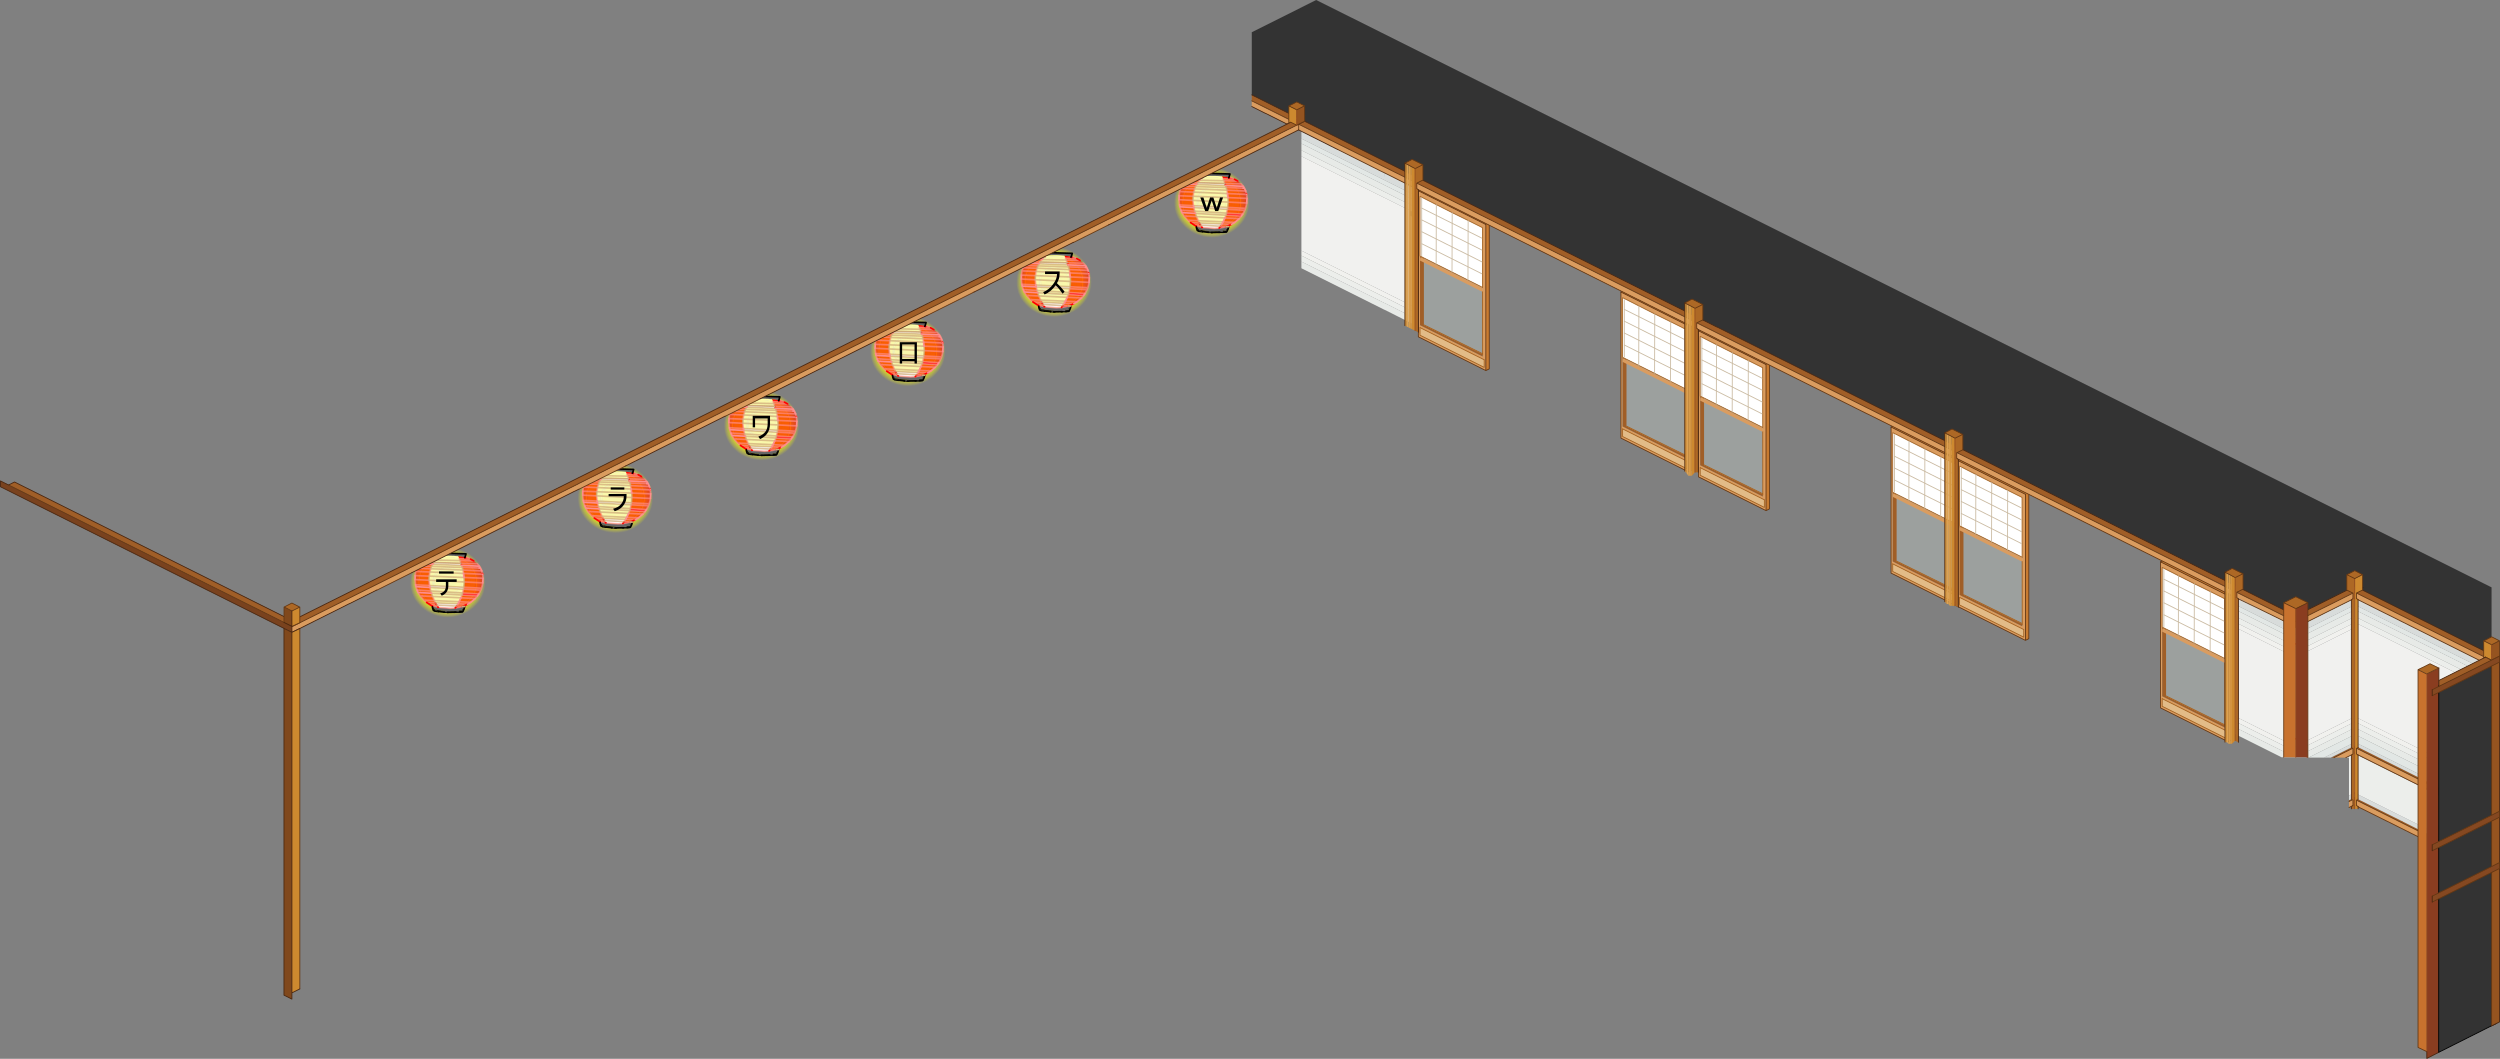 <svg xmlns:xlink="http://www.w3.org/1999/xlink" height="627.15" width="1480.8" xmlns="http://www.w3.org/2000/svg"><rect width="100%" height="100%" fill="#808080" stroke="none"/><g transform="translate(840.25 901.6)"><use height="108" transform="matrix(1 0 0 1 439.205 -570.048)" width="42.5" xlink:href="#a"/><use height="108" transform="matrix(1 0 0 1 119.605 -729.848)" width="42.5" xlink:href="#a"/><use height="108" transform="matrix(1 0 0 1 -.395 -789.848)" width="42.5" xlink:href="#a"/><use height="108" transform="matrix(1 0 0 1 279.605 -649.898)" width="42.5" xlink:href="#a"/><use height="108" transform="matrix(1 0 0 1 319.205 -630.048)" width="42.5" xlink:href="#a"/><use height="108" transform="matrix(1 0 0 1 165.555 -706.898)" width="42.5" xlink:href="#a"/><use height="510.5" transform="translate(-99.05 -901.6)" width="734.85" xlink:href="#b"/><use height="41.25" transform="translate(-411.3 -670.25)" width="44.3" xlink:href="#c"/><use height="41.25" transform="translate(-597.2 -577.25)" width="44.3" xlink:href="#c"/><use height="41.25" transform="translate(-238.1 -755.25)" width="44.3" xlink:href="#c"/><use height="41.25" transform="translate(-497.9 -627.25)" width="44.3" xlink:href="#c"/><use height="41.25" transform="translate(-324.7 -714.25)" width="44.3" xlink:href="#c"/><use height="41.25" transform="translate(-144.7 -802.25)" width="44.3" xlink:href="#c"/><use height="531.95" transform="translate(-840.25 -841.5)" width="773.05" xlink:href="#d"/><use height="234.25" transform="matrix(1 0 0 1 591.751 -508.686)" width="17.15" xlink:href="#e"/><use height="246.6" transform="matrix(-1 0 0 1 640.55 -524.65)" width="40.4" xlink:href="#f"/></g><defs><g id="h"><path d="M-20-49.45v76.3L17.1 45.4 17-30.9l-37-18.55m-1-3.3 40 20v86.5l-40-20v-86.5m39 100.1L-20 28.3v4.5l38 19.05v-4.5" fill="#da9c5f" fill-rule="evenodd" transform="translate(21.25 54)"/><path d="M-20-49.45 17-30.9l.1 76.3L-20 26.85v-76.3" fill="#c7cfcb" fill-opacity=".4" fill-rule="evenodd" transform="translate(21.25 54)"/><path d="m-20-14 2.3 1.05V26.8L17 43.95l.1-4.6v6.05L-20 26.85V-14" fill="#a05e27" fill-rule="evenodd" transform="translate(21.25 54)"/><path d="M8.5-35.15 17-30.9l.05 35.4L8.4.15l.1-35.3L8.4.15-1.05-4.6l-9.4-4.7-8.15-4.1v-.05l-1.2-.55-.2-.1v-35.35l9.65 4.9 9.4 4.75 9.45 4.65M-19-14.3v-34 34m17.95 9.7.1-35.2-.1 35.2m-9.3-39.95-.1 35.25.1-35.25" fill="#fff" fill-rule="evenodd" transform="translate(21.25 54)"/><path d="m-21-52.75 2-1 40 20v86.5l-2 1v-86.5l-40-20" fill="#c87b31" fill-rule="evenodd" transform="translate(21.25 54)"/><path d="M18 47.35v4.5L-20 32.8v-4.5l38 19.05" fill="#e2bb87" fill-rule="evenodd" transform="translate(21.25 54)"/><path d="M17 43.75v.2L-17.7 26.8v-.15L17 43.75" fill="#da9c5f" fill-rule="evenodd" transform="translate(21.25 54)"/><path d="m29.65 54.15 8.65 4.35-.05-35.4-8.5-4.25m-.1 35.3L20.2 49.4l-9.4-4.7-8.15-4.1v-.05L1.45 40m-.2-.1V4.55l9.65 4.9 9.4 4.75 9.45 4.65M38.3 58.5l.05 40m-.1-.75-34.7-17.1m35.7 20.7-38-19.05" fill="none" stroke="#a6621e" stroke-linecap="round" stroke-linejoin="round" stroke-width=".5"/><path d="m.25 1.25 2-1 40 20v86.5l-2 1-40-20V1.25m40 20v86.5" fill="none" stroke="#633612" stroke-linecap="round" stroke-linejoin="round" stroke-width=".5"/><path d="M1.25 82.3v4.5l38 19.05v-4.5" fill="none" stroke="#a6621e" stroke-linecap="round" stroke-linejoin="round" stroke-width=".5"/><path d="m29.75 18.85-.1 35.3M10.8 44.7l.1-35.25m9.4 4.75-.1 35.2M2.25 5.7v34" fill="none" stroke="#c9b9a0" stroke-linecap="round" stroke-linejoin="round" stroke-width=".5"/><path d="m.25 1.25 40 20" fill="none" stroke="#633612" stroke-linecap="round" stroke-linejoin="round" stroke-width=".5"/><path d="m-19.95-12.65.35-.8 37 18.5.5.6-.05.75-.55.5-.8-.05L-20-11.4l.05-1.25" fill="#da9c5f" fill-rule="evenodd" transform="translate(21.25 54)"/><path d="M37.85 29.3 2.25 11.5M37.9 36.35 2.25 18.5M38 43.4 2.25 25.5m35.6 24.9L2.25 32.6" fill="none" stroke="#c9b9a0" stroke-linecap="round" stroke-linejoin="round" stroke-width=".5"/></g><g id="b"><path d="M635.55-513.85v3.5l-56.45-28.2-24.5-12.25v-.05l-35.2 17.55v-3.5l35.15-17.55 3.4-1.7v3.4l77.6 38.8m-35.7 76.45v1.1l-45.3-22.6v-.1l-12.35 6.15h-1.6l13.95-6.95v-.2l45.3 22.6M595-409.7v1.7l-7.8-3.85-32.85-16.4-.1-.05v-.1l-3.15 1.55v-.8l3.15-1.55v-2.65l.1.05v2.5q13.95 7 27.95 13.95h.25l.5.4 9.6 4.8 2.35.45M-98.8-841.85v-3.55l60.3 30.1 18.35 9.15v2.95-2.95l14.85 7.4 182 90.85v-.05l342.6 171v3.5L265.75-660-5.3-795.25l-14.85-7.4-78.65-39.2m78.65 38.65v.55-.55m14.85 4.45v3.5-3.5m563.25 246.1-3.4-1.7 3.4 1.7m-3.6 124.4v-1.05 1.05" fill="#a05e27" fill-rule="evenodd" transform="translate(99.05 901.6)"/><path d="M-98.8-845.4v-37.1l38.15-19.1 696.2 347.9v39.85l-77.6-38.8v-3.4l-3.4 1.7-35.15 17.55v3.3l-.1.05v-3.5l-342.6-171v.05l-182-90.85-14.85-7.4-18.35-9.15-60.3-30.1m78.65 39.25v2.95-2.95m578.1 253.35 1.35-.65-1.35-.7 1.35.7-1.35.65" fill="#333" fill-rule="evenodd" transform="translate(99.05 901.6)"/><path d="M635.55-510.35v3.5l-32.5-16.25-48.45-24.2v-.05l-35.2 17.55v-3.5l35.2-17.55v.05l24.5 12.25 56.45 28.2m-35.7 74.05v3.5l-45.3-22.6v-.05l-.2.1v-.9.9l-5.1 2.5h-7.05l12.35-6.15v.1l45.3 22.6M595-408v3.5l-20.9-10.45h-.05l-19.8-9.85v-.05l-3.15 1.55v-3.55l3.15-1.55v.1l.1.05v1.1-1.1l32.85 16.4L595-408M483.25-547.95l-1.9-1-215.6-107.55v.05l-89.05-44.4v-.05l-15.95-7.95h-.05l-166-82.9v-3.5 3.5l-14.85-7.45-2.6-1.25L-47.8-813l1.1.55-1.1-.55-1.05-.5-20.7-10.4-21.05-10.55v.05l-8.2-4.1v-3.35l78.65 39.2v3.45-3.45l14.85 7.4L265.75-660 519.3-533.45v3l-1.05-.5 1.05.5v.05l-1.05-.55-18-8.85-17-8.6v.45m-1.9-1 1.9.95-1.9-.95" fill="#da9c5f" fill-rule="evenodd" transform="translate(99.05 901.6)"/><path d="M635.55-506.85v3.9l-80.1-40v-.8l-.8.4-.1-.05v.1l-35.2 17.6v-4.7h.05v.6l35.2-17.55v.05l48.45 24.2 32.5 16.25m0 85.25v2.05l-35.7-17.85-45.3-22.6v.05l-14.3 7.1h-3.9l18.2-9.1v-.1l81 40.45m0 30.05v.45q-5.3-2.8-11.05-4.4l-2.65-.85v-.35H621q-1.9-.75-3.7-1.65l-5.65-2.35-14.55-7.25-1.55-1.65-.55-.1-2.35-.45-9.6-4.8-.5-.4h-.25q-14-6.95-27.95-13.95v-2.5l-.1-.05v2.65l-3.15 1.55v-2.7l3.25-1.6v-.1l79.7 39.8v-.05l1.5.75m-152.3-152.2v-4.65l17 8.6 18 8.85 1.05.55v4.7l-36.05-18.05M-5.3-791.7l1.35.65v4.25l-1.35-.65-14.8-7.4-49.3-24.65v-4.3l-.2.05.05-.15 20.7 10.4 1.05.5 25.05 12.55 2.55 1.3.05.05v2.05h.05v-2.05l14.8 7.4v4.25-4.25m559.65 359.9v-.15.15M483.25-548l17 8.2-17-8.2" fill="#d8dcdb" fill-rule="evenodd" transform="translate(99.05 901.6)"/><path d="M635.55-500v4l-80.9-40.4-.1-.05v.1l-35.2 17.6v-4l35.2-17.6v-.1l.1.05 80.9 40.4m0 69.8v4.05l-81-40.5v.1l-27.45 13.7h-1.55v-.2h-6.05l35.05-17.5v-.1l81 40.45m-116.4-22.85h-8L483.25-467v-4l35.9 17.95m-35.9-83.75v-4l36.05 18.05v4l-36.05-18.05M-3.95-783.85v4l-1.35-.65v-4 4l-14.8-7.4-49.3-24.65v-4l49.3 24.65 14.8 7.4 1.35.65m0 69.85v4l-1.35-.65-14.8-7.45v.05l-49.3-24.65v-3.95l49.3 24.6v-.05l14.8 7.45v4-4l1.35.65" fill="#e7eae7" fill-rule="evenodd" transform="translate(99.05 901.6)"/><path d="M635.55-496v3.5l-80.9-40.4-.1-.05v.1l-35.2 17.6v-3.5l35.2-17.6v-.1l.1.05 80.9 40.4m0 62.35v3.45l-81-40.45v.1l-35.05 17.5h-.1v-3.45l35.15-17.55v-.1l81 40.5m-81.2-21.7 79.7 39.75v-.05l1.5.75v23.35l-1.5-.75v.05l-79.7-39.8v.1l-3.25 1.6v-22.5h-1.85l5.1-2.5v-.05.05m-35.1-1.15v3.45h-.1L483.25-471v-3.5l36 18m-36-76.8v-3.5l36.05 18.05v3.5l-36.05-18.05M-3.95-779.85v3.5L-5.3-777l-14.8-7.4h-.05l-16.15-8.05L-69.4-809v-3.55l49.3 24.65 14.8 7.4 1.35.65m0 62.35v3.5l-1.35-.65-14.8-7.45v.05l-49.3-24.6v-3.55l49.3 24.65v-.05l14.8 7.45v3.5-3.5l1.35.65M552.1-443.35h.05l-.05-.05v.05M-5.3-777v-3.5 3.5" fill="#eceeeb" fill-rule="evenodd" transform="translate(99.05 901.6)"/><path d="M635.55-502.95v2.95l-80.9-40.4-.1-.05v.1l-35.2 17.6v-2.95l35.2-17.6v-.1l.1.05.8-.4v.8l80.1 40m0 76.8v4.55l-81-40.45v.1l-18.2 9.1h-9.25l27.45-13.7v-.1l81 40.5M483.25-540.8v-2.95l36.05 18.05v2.95l-36.05-18.05m-487.2-246v2.95l-1.35-.65-14.8-7.4-49.3-24.65v-2.95l49.3 24.65 14.8 7.4 1.35.65m-1.35 2.3v-2.95 2.95" fill="#e2e7e5" fill-rule="evenodd" transform="translate(99.05 901.6)"/><path d="M635.55-492.5v55.8l-81-40.45v.1L519.4-459.5v-4.5l-.05-48.25 35.2-17.6v-3.1l.1.05 80.9 40.4m-116.3 28.45v4.55l-36-18v-52.8l36.05 18.05-.05 48.2M-5.3-777v3l1.35.7v52.8l-1.35-.65-64.1-32V-809l33.1 16.55 16.15 8.05h.05l14.8 7.4m0 3v52.85V-774" fill="#f1f1ef" fill-rule="evenodd" transform="translate(99.05 901.6)"/><path d="M635.55-436.7v3.05l-81-40.5v.1L519.4-456.5v-3l35.15-17.55v-.1l81 40.45m-116.3-22.8v3l-36-18v-3l36 18m-36-70.8v-3l36.05 18.05v3l-36.05-18.05M-3.95-720.5v3l-1.35-.65v-3 3l-14.8-7.45v.05l-49.3-24.65v-2.95l64.1 32 1.35.65m523.3 208.25v-3l35.2-17.6v3l-35.2 17.6" fill="#f1f1ee" fill-rule="evenodd" transform="translate(99.05 901.6)"/><path d="M552.1-443.35v-.05l.05.05h-.05" fill="url(#g)" fill-rule="evenodd" transform="translate(99.05 901.6)"/><path d="M29.5 77.7 8.45 67.15m0 .05-8.2-4.1m0-6.9 60.3 30.1 18.35 9.15 14.85 7.4 182 90.85m0-.05 342.6 171v3.5m.1-3.35 35.15-17.55 3.4-1.7m0 3.4 77.6 38.8M51.25 88.6l-1.05-.5-20.7-10.4m624.1 269.55 3.4 1.7m-3.6 96.4v.85m0 23.45v.15l-.1-.05m.1 3.6v1.1m0-2.15v1.05" fill="none" stroke="#49250e" stroke-linecap="round" stroke-linejoin="round" stroke-width=".5"/><path d="m698.9 468.8-45.3-22.6m0-.05-.2.1-5.1 2.5m45.75 43.15v5.2l-20.9-10.45m-.05 0-19.8-9.85m0-.05-3.15 1.55M582.3 353.65l-1.9-1L364.8 245.1m0 .05-89.05-44.4m0-.05-15.95-7.95h-.05l-166-82.9v17.75m-42.5-39 25.05 12.55 2.6 1.25m0-3.45L.25 59.75m78.65 39.2 14.85 7.4v-3.5M582.3 353.6l-1.9-.95m18.9 9.15 18 8.85 1.05.5v-3L364.8 241.6 93.75 106.35v3.5L78.9 102.4m623.2 276.1 32.5 16.25m0-3.5-56.45-28.2-24.5-12.25m0-.05-35.2 17.55m0 3.5 35.2-17.55m0 .05 48.45 24.2m-83.75-7.35v.05m35.25 71.4-12.35 6.15m12.15 24.6 32.85 16.4 7.8 3.85m-40.65-20.25-.1-.05m0-.1-3.15 1.55m48.75-9.45-45.3-22.6m-54.3-80.9-17-8.2M93.75 180.45v3m0 3.5v-3.5m0 3.5v4m0-10.5V127.6" fill="none" stroke="#633612" stroke-linecap="round" stroke-linejoin="round" stroke-width=".5"/><path d="m618.35 368.15.1-.05M657 347.45l1.35.7-1.35.65" fill="none" stroke="#000" stroke-linecap="round" stroke-linejoin="round" stroke-width=".5"/><path d="m519.4-464-.15-.05m.05-56.15h.05" fill="none" stroke="red" stroke-linecap="round" stroke-linejoin="round" transform="translate(99.05 901.6)"/><path d="M-8.1-804.95q2.15-1.15 4.25-2.25l6.4 3.15-3.65 1.85 3.65-1.85.05.05v9.05l-2.7 1.35-.95.5v3.25l.1.05.1.05.75.4v84.6l-2-1v-96.05l-1.85-.95-1.1-.6-1-.55-.9-.45-1.15-.6m7 2.75-1 .5 1-.5m479.9 240.15-1.15-.6 4.25-2.3 6.4 3.2-3.65 1.8 3.65-1.8h.05v9.1l-2.7 1.35v-.05l-.95.5v3.3l.1.05.1.05.75.35v85.2l-2-.95v-96.55l1-.55-1 .5v-.05l-1.85-1-1.1-.6-1-.5-.9-.45m6.1 14.6.75.6-.75-.6m74.2-13.8-4.6 2.35v136.4h-2v-1.25l.75-.6-.75.6v-.25l.75-.35.1-.05.1-.05v-3.25l-.6-.35-.35-.2v-26l.75-.6-.75.6v-.25l.75-.35.1-.05.1-.05v-3.3l-.95-.5v-87.55l.75-.6-.75.6v-.25l.75-.35.1-.05.1-.05v-3.3l-.95-.5v.05l-2.7-1.35v-9.1h.05l4.65-2.4 4.6 2.35m-2.6 137.45-.75-.6.75.35v.25m0-30.5-.75-.6.75.35v.25m0-92.05-.75-.6.75.35v.25m-2-12.55-4.65-2.3 4.65 2.3m-42 14.25 7.1-3.5 7.15 3.55-7.15 3.5-7.05-3.45-.05-.05v-.05m-348.8-174.3v-.05l-1.85-1-1.1-.6-1-.5-.9-.45-1.15-.6 4.25-2.3 6.4 3.2h.05v9.1l-2.7 1.35v-.05l-.95.5v3.3l.1.05.1.05.75.35v84.75h-2v-97.05l1-.55-1 .5m4.65-2.3-3.65 1.8 3.65-1.8m-3.4 14.3.75.6-.75-.6M311.7-645.2l4.25-2.3 6.4 3.2h.05v9.1l-2.7 1.35v-.05l-.95.5v3.3l.1.05.1.05.75.35v87.7l-2-.8v-99.2l1-.55-1 .5v-.05l-1.85-1-1.1-.6-1-.5-.9-.45-1.15-.6m10.65.9-3.65 1.8 3.65-1.8m-2.65 14.9-.75-.6.75.6M-.1-789.1l-.75-.65.75.65" fill="#ad6825" fill-rule="evenodd" transform="translate(99.05 901.6)"/><path d="m-3.95-802.75 1.85.95v96.05l-1.85-.9v-96.1M481.8-560.5l1.85 1v96.65l-1.85 1.8v-99.45m77.3-.75h.1v9.1l-2.7 1.35v-.05l-.95.5v3.3l.1.05.1.05.75.6v87.55l-.95.5v3.3l.1.05.1.05.75.6v26l-.3.2-.65.35v3.25l.1.05.1.05.75.6v1.3h-2v-136.4l4.6-2.35m-395.4-157.7v97.1l-1.85 2.05V-720l1.85 1v.05m154 176.2h-1.85v-100.3l1.85 1v99.3" fill="#cd892f" fill-rule="evenodd" transform="translate(99.05 901.6)"/><path d="m-5.05-803.35 1.1.6v96.1l-1.1-.55v-96.15M480.7-561.1l1.1.6v99.45h-1.1V-561.1M161.85-720v100.2h-1.1v-100.8l1.1.6m154 177.25h-1.1v-100.9l1.1.6v100.3" fill="#d49541" fill-rule="evenodd" transform="translate(99.05 901.6)"/><path d="m-6.95-804.35.9.45v96.2l-.9-.45v-96.2m485.75 242.3.9.45v100.55l-.9-.95v-100.05m-319.95-159.5.9.45v101.3l-.9-1.35v-100.4m154.9 177.7h-.9V-644.6l.9.45v100.3" fill="#dca254" fill-rule="evenodd" transform="translate(99.05 901.6)"/><path d="m-6.05-803.9 1 .55v96.15l-1-.5v-96.2M479.7-561.6l1 .5v100.05h-1V-561.6M159.75-721.1l1 .5v100.8h-1v-101.3m155 178.35-1-1.1v-100.3l1 .5v100.9" fill="#d89c4b" fill-rule="evenodd" transform="translate(99.05 901.6)"/><path d="m-8.1-804.95 1.15.6v96.2l-1.15-.55v-96.25m485.75 242.3 1.15.6V-462h-1.15v-100.65M157.7-722.15l1.15.6v100.4l-1.15-1.35v-99.65m155.15 178.3-1.15-1.35v-100l1.15.6v100.75" fill="#d2913a" fill-rule="evenodd" transform="translate(99.05 901.6)"/><path d="M519.6-453.05h-7.15v-91.6l.05.05.05.05 7.05 3.45v88.05" fill="#c8722e" fill-rule="evenodd" transform="translate(99.05 901.6)"/><path d="M526.75-544.6v91.75h-1.2v-.2h-5.95v-88.05l7.15-3.5" fill="#8a3d20" fill-rule="evenodd" transform="translate(99.05 901.6)"/><path d="m101.6 97.55-6.4-3.15q-2.1 1.1-4.25 2.25l1.15.6.9.45 1 .55 1.1.6 1.85.95m0 .1 1-.5 3.65-1.85.05.05v9.05l-2.7 1.35-.95.5v3.25m478.7 227.2 1.15.6.9.45 1 .5 1.1.6 1.85 1m0 .05 1-.5 3.65-1.8-6.4-3.2-4.25 2.3m8 15.8-.75-.6m-.2-.1v-3.3l.95-.45 2.7-1.35v-9.1h-.05m24.2 17.1 7.1-3.5 7.15 3.55v91.75m-14.3-.2v-91.6h.05m.05.1 7.05 3.45 7.15-3.5M262.75 182.6l-1.85-1m2.85.55-1 .5m1-.5 3.65-1.8-6.4-3.2-4.25 2.3 1.15.6.9.45 1 .5 1.1.6m6.5-1.25h.05v9.1l-2.7 1.35-.95.45v3.3m.95.7-.75-.6m146.75 61.75 4.25-2.3 6.4 3.2h.05v9.1l-2.7 1.35-.95.45v3.3m-7.05-15.1 1.15.6.9.45 1 .5 1.1.6 1.85 1m0 .05 1-.5 3.65-1.8m-3.4 14.3.75.6M98.2 111.85l.75.65" fill="none" stroke="#633612" stroke-linecap="round" stroke-linejoin="round" stroke-width=".5"/><path d="M96.95 99.8v.1M582.7 342.1v.05m0 .05v-.05m0 .05v96.55m70.85-96.05v136.4m-34.9-118.6v88.05M262.75 182.7v-.1m0 97.15V182.7m154 76.85v.05m0 .05v-.05m0 .05v99.2m-319.8-163V99.9" fill="none" stroke="#944b1d" stroke-linecap="round" stroke-linejoin="round" stroke-width=".5"/><path d="M98.95 112.5v84.35m-8-3.95V96.65m485.75 242.3V439.6m8 .1v-84.95m70.85 124.35v-1.3m0-4.5v-26m0-4.5v-87.55m-4 .05v87.55m0 4.5v26.05m0 4.45v1.25m4-5.75v-.05m-390.8-278.05v84.5m154-7.55v87.45m-8-3.25v-100m-154 22.7v-99.65" fill="none" stroke="#49250e" stroke-linecap="round" stroke-linejoin="round" stroke-width=".5"/><path d="m655.55 350.8 2.7-1.35v-9.1h-.1l-4.6 2.35m2 135.1-.75-.6m-.2-.1v-3.25m.95-26.55-.75-.6m-.2-.1v-3.3l.95-.5m0-87.55-.75-.6m-.2-.1v-3.3m.95-.45-.95.45m3.55-10.9-4.6-2.35-4.65 2.4 4.65 2.3m-4.65-2.3h-.05v9.1l2.7 1.35.95.45v3.3m-.2.1-.75.6m0 87.55.95.5v3.3m-.2.1-.75.6m.95 26.55v3.25m-.2.1-.75.6m0-4.45.35.15m3.35-.05.3-.15" fill="none" stroke="#633612" stroke-linecap="round" stroke-linejoin="round" stroke-width=".5"/></g><g id="i"><path d="M-35.15 38.65q-2.6 2.25-2.55 5.45-.05 3.15 2.55 5.45 2.4 2.05 5.75 2.1 3.35-.05 5.75-2.1 2.55-2.3 2.55-5.45 0-3.2-2.55-5.45-2.4-2.1-5.75-2.1t-5.75 2.1m-.3-.4q2.5-2.2 6.05-2.2 3.5 0 6.05 2.2 2.75 2.4 2.75 5.85 0 3.4-2.75 5.8-2.55 2.2-6.05 2.25-3.55-.05-6.05-2.25-2.8-2.4-2.75-5.8-.05-3.45 2.75-5.85m23.3 6.5q.05 6.85-5.45 11.65-5.05 4.4-12.15 4.45-7.1-.05-12.1-4.45-5.55-4.8-5.45-11.65-.1-6.85 5.45-11.65 5-4.4 12.1-4.4t12.15 4.4q5.5 4.8 5.45 11.65m-1 0q.05-6.4-5.1-10.9-4.8-4.15-11.5-4.15t-11.45 4.15q-5.2 4.5-5.1 10.9-.1 6.4 5.1 10.9 4.75 4.15 11.45 4.2 6.7-.05 11.5-4.2 5.15-4.5 5.1-10.9" fill="#ff0" fill-rule="evenodd" transform="translate(51.9 -24.15)"/><path d="M-22.9 62.35q3.85-1.25 7-4 6.4-5.6 6.35-13.55v-.05q.05-8-6.35-13.6-5.75-5-13.8-5.05h-.05q-8.1.05-13.8 5.05-6.45 5.6-6.35 13.6v.05q-.1 7.95 6.35 13.55 5.7 5 13.8 5.1h.05q3.6-.05 6.8-1.1l1.8-.15q-4.6 1.5-8.6 1.55h-.05q-8.2-.05-14-5.15-6.6-5.7-6.5-13.8v-.05q-.1-8.15 6.5-13.85 5.8-5.1 14-5.15h.05q8.15.05 14 5.15 6.55 5.7 6.45 13.85v.05q.1 8.1-6.45 13.8-2.95 2.55-5.4 3.6l-1.8.15M-39.65 44.1q-.05-4.1 3.25-6.95 1.15-1 2.5-1.6 1-.5 2.15-.7l2.35-.25q2.05 0 3.8.65t3.2 1.9l.45.45q2.85 2.7 2.8 6.5.05 4.05-3.25 6.9-2.9 2.55-7 2.6-4.1-.05-7-2.6-3.3-2.85-3.25-6.9m14-8.7q-1.75-.65-3.75-.65l-2.6.3q-2.45.6-4.3 2.25-2.05 1.7-2.75 3.95-.45 1.3-.45 2.85-.05 4 3.2 6.8 2.85 2.5 6.9 2.55 4-.05 6.85-2.5l.05-.05q3.2-2.8 3.2-6.8v-.05q0-4-3.2-6.75-.6-.55-1.3-.95-.9-.6-1.85-.95" fill="#ff0" fill-opacity=".396" fill-rule="evenodd" transform="translate(51.9 -24.15)"/><path d="M-29.7 25.1h-.05q-8.45.05-14.45 5.3-6.8 5.9-6.7 14.3v.1q-.1 8.4 6.7 14.3 6 5.25 14.45 5.3h.05q8.4-.05 14.4-5.3 6.8-5.9 6.7-14.3v-.1q.1-8.4-6.7-14.3-6-5.25-14.4-5.3m0-.3q8.5.05 14.65 5.4v-.05q6.85 6 6.8 14.55v.1q.05 8.55-6.8 14.55-6.15 5.3-14.65 5.4h-.05q-8.55-.1-14.65-5.4-6.9-6-6.8-14.55v-.1q-.1-8.55 6.8-14.55v.05q6.1-5.35 14.65-5.4h.05m10.15 15.15q.35.7.55 1.45.35 1.25.35 2.65v.1q0 4.25-3.4 7.25-1.55 1.3-3.35 2-1.85.65-4 .7-4.3-.05-7.35-2.7v-.05l-1.5-1.55q-1.3-1.65-1.7-3.65h.15l.65 1.85q.8 1.8 2.5 3.25 3 2.6 7.25 2.65h.05l3.9-.65q1.75-.7 3.25-2 3.4-2.95 3.35-7.15v-.05q0-2.2-.9-4.05l.2-.05" fill="#ff0" fill-opacity=".196" fill-rule="evenodd" transform="translate(51.9 -24.15)"/><path d="M-35.3 62.05q-4.35-1.15-7.85-4.15-6.2-5.45-6.1-13.1v-.05q-.1-7.7 6.1-13.1 5.55-4.85 13.4-4.9h.05q7.8.05 13.35 4.9 6.2 5.4 6.15 13.1v.05q.05 7.65-6.15 13.1-3.95 3.45-9.1 4.45l-4.25.45h-.05l-5.55-.75m-2.15-23.1 1.35-1.4q2.75-2.45 6.7-2.45 3.9 0 6.7 2.45 2.3 2 2.9 4.7.15.85.15 1.85.05 3.85-3.05 6.55-2.8 2.4-6.7 2.45-3.95-.05-6.7-2.45-3.15-2.7-3.05-6.55-.05-2.9 1.7-5.15M-39 44.1q-.05 3.8 3 6.45 2.75 2.35 6.6 2.4 3.85-.05 6.6-2.4 3-2.65 3-6.45 0-3.8-3-6.45-2.75-2.4-6.6-2.4-3.85 0-6.6 2.4-3.05 2.65-3 6.45m28.45.7v-.05q.1-7.6-6-12.85-5.5-4.8-13.2-4.85-7.7.05-13.15 4.85-6.15 5.25-6.05 12.85v.05q-.1 7.55 6.05 12.85 4.7 4.1 11.05 4.7l2.1.1h.5q7.35-.2 12.7-4.8 6.1-5.3 6-12.85" fill="#ff0" fill-opacity=".596" fill-rule="evenodd" transform="translate(51.9 -24.15)"/><path d="m-31.2 35.7.05.2-1.6.4q-1.6.55-2.95 1.75l-1.25 1.3-.1-.1 1.25-1.35q2-1.75 4.6-2.2m10.75 6.7.15-.05.1.85.05.9q.05 3.65-2.9 6.2-1.35 1.15-2.95 1.75l-.05-.15 2.9-1.7.05-.05q2.85-2.5 2.8-6.05 0-.9-.15-1.7m9.25 2.4q.05 7.25-5.8 12.35-5.3 4.6-12.75 4.65-7.45-.05-12.75-4.65-5.85-5.1-5.8-12.35v-.05q-.05-7.3 5.8-12.35 5.3-4.65 12.75-4.7 7.45.05 12.75 4.7 5.85 5.05 5.8 12.35v.05m-.3-.05q.05-7.15-5.7-12.1-5.2-4.55-12.55-4.6-7.35.05-12.55 4.6-5.75 4.95-5.65 12.1-.1 7.15 5.65 12.15 5.2 4.5 12.55 4.6 7.35-.1 12.55-4.6 5.75-5 5.7-12.15" fill="#ff0" fill-opacity=".796" fill-rule="evenodd" transform="translate(51.9 -24.15)"/><path d="M-34.9 49.3q2.25 2 5.5 2 3.2 0 5.5-2 2.45-2.15 2.45-5.2 0-3.1-2.45-5.2-2.3-2-5.5-2-3.25 0-5.5 2-2.5 2.1-2.45 5.2-.05 3.05 2.45 5.2m-.25-10.65q2.4-2.1 5.75-2.1t5.75 2.1q2.55 2.25 2.55 5.45 0 3.15-2.55 5.45-2.4 2.05-5.75 2.1-3.35-.05-5.75-2.1-2.6-2.3-2.55-5.45-.05-3.2 2.55-5.45m16.45-4.3q-4.6-4-11.05-4-6.45 0-11 4-4.95 4.3-4.9 10.4-.05 6.1 4.9 10.4 4.55 4 11 4.05 6.45-.05 11.05-4.05 4.9-4.3 4.9-10.4 0-6.1-4.9-10.4m5.55 10.4q.05 6.4-5.1 10.9-4.8 4.15-11.5 4.2-6.7-.05-11.45-4.2-5.2-4.5-5.1-10.9-.1-6.4 5.1-10.9 4.75-4.15 11.45-4.15 6.7 0 11.5 4.15 5.15 4.5 5.1 10.9" fill="#f3ed01" fill-rule="evenodd" transform="translate(51.9 -24.15)"/><path d="m-19.25 39.9-.9-1.5 1.05 1.4q1.35 2.2 1.4 4.95v.05q-.05 4.35-3.55 7.45v-.05l-.05.05-.15-.25h-.05l.05-.05q3.25-2.9 3.4-6.9v-.3q0-1.85-.65-3.4l-.55-1.45m-14.35 7.95.05-.15q1.7 1.5 4.15 1.5 2.4 0 4.15-1.5l.05.15q-1.75 1.5-4.2 1.5t-4.2-1.5m-1.2-5.75-.35.95-.15-.05q.35-1.5 1.65-2.65.9-.75 1.95-1.15l1.1-.25 1.2-.1h.05l-.05.15q-2.45 0-4.15 1.5l-1.25 1.6" fill="#f3ed01" fill-opacity=".129" fill-rule="evenodd" transform="translate(51.9 -24.15)"/><path d="m-27.3 55.4-2.4.2h-.05q-5.05 0-8.65-3.1l.2-.25v-.05.05q3.5 3 8.45 3.05h.05l1.25-.05q4.1-.4 7.15-3l.05-.05v.05q3.5-3.1 3.55-7.45v-.05q-.05-2.75-1.4-4.95l-1.05-1.4-1.7-1.85q-.8-.65-1.6-1.15l2.4 1.65q1.35 1.2 2.25 2.6 1.4 2.25 1.4 5.1v.05l-.2 2.15q-.7 3.1-3.45 5.5l-.05.05q-1.8 1.55-3.95 2.3l-2.25.6m-8.3-11.3v-.05l.2.05q0 2.2 1.75 3.75v-.05l.05.05q1.75 1.5 4.2 1.5t4.2-1.5l.05-.05v.05-.05q1.75-1.55 1.75-3.7 0-2.2-1.75-3.7v-.05l.1-.1q1.8 1.6 1.8 3.85t-1.8 3.85h-.05q-1.8 1.55-4.3 1.55-2.55 0-4.35-1.55-1.85-1.6-1.85-3.85" fill="#f3ed01" fill-opacity=".196" fill-rule="evenodd" transform="translate(51.9 -24.15)"/><path d="m-26.15 34-1.05-.2-2.5-.2h-.05l-1.15.05-1.4.15q-3.6.6-6.35 3v.05l-1.6 1.65q-2.15 2.7-2.15 6.25l-.35-.05q0-3.6 2.25-6.4l1.65-1.75q2.8-2.45 6.45-3.05l1.45-.2 1.2-.05 2.55.25h.05l1.1.2q1.25.3 2.4.85l.45.25-.15.3q-1.35-.7-2.8-1.1m-3.6 21.95 2.55-.25 2.25-.55.05.3q-2.25.8-4.85.8h-.05l.05-.3m-.9-17.35-1.15.3-.05.05q-1.1.35-2 1.15-1.4 1.2-1.75 2.85l-.15 1.15v.05q0 2.25 1.9 3.9l-.15.1q-1.9-1.7-1.9-4.05l.1-1.2q.4-1.65 1.85-2.9 1.85-1.65 4.55-1.65 2.65 0 4.55 1.65 1.95 1.65 1.95 4.1v.05l-.15-.05q-.05-2.35-1.9-4-1.85-1.6-4.45-1.6l-1.25.1" fill="#f3ed01" fill-opacity=".329" fill-rule="evenodd" transform="translate(51.9 -24.15)"/><path d="m-23.2 34.8-.45-.25q-1.15-.55-2.4-.85l-1.1-.2h-.05l-2.55-.25-1.2.05-.05-.3 1.25-.05 1.35.05 1.3.15q1.9.35 3.6 1.15 1.65.75 3.1 2v.05l1.7 1.75q1.15 1.45 1.7 3.1.6 1.65.6 3.55v.05q0 4.9-4 8.4-2 1.7-4.4 2.6-2.3.75-4.95.8-5.45-.05-9.3-3.4h-.05l.25-.25q3.75 3.3 9.05 3.3h.05q2.6 0 4.85-.8 2.35-.85 4.3-2.5 2.9-2.55 3.65-5.9l.2-2.25v-.1q0-2.95-1.45-5.35l-.7-1-1.7-1.8q-1.25-1.05-2.6-1.75m-12.7 9.3q0 2.35 1.9 4.05l.05.05q1.85 1.6 4.55 1.65 2.65-.05 4.55-1.65l.15.1h-.05Q-26.7 50-29.4 50q-2.75 0-4.65-1.7-2-1.75-2-4.15v-.1l.15.05" fill="#f3ed01" fill-opacity=".396" fill-rule="evenodd" transform="translate(51.9 -24.15)"/><path d="M-36.9 44.1q0 2.8 2.3 4.85 2.15 1.85 5.2 1.85 3 0 5.2-1.85 2.25-2.05 2.25-4.85 0-2.85-2.25-4.85-2.2-1.9-5.2-1.9-3.05 0-5.2 1.9-2.3 2-2.3 4.85m-.15 0q0-2.95 2.35-4.95 2.2-1.95 5.3-1.95 3.05 0 5.3 1.95 2.35 2 2.35 4.95 0 2.9-2.35 4.95-2.25 1.9-5.3 1.95-3.1-.05-5.3-1.95-2.35-2.05-2.35-4.95m-3.3-9.25q4.4-3.85 10.6-3.85 6.2 0 10.6 3.85 4.7 4.1 4.7 9.9 0 5.8-4.7 9.95-4.4 3.8-10.6 3.85-6.2-.05-10.6-3.85-4.7-4.15-4.65-9.95-.05-5.8 4.65-9.9m.2.25q-4.6 3.95-4.55 9.65-.05 5.7 4.55 9.7 4.35 3.75 10.4 3.75 6.05 0 10.4-3.75 4.6-4 4.55-9.7.05-5.7-4.55-9.65-4.35-3.8-10.4-3.8-6.05 0-10.4 3.8" fill="#f3ed01" fill-opacity=".796" fill-rule="evenodd" transform="translate(51.9 -24.15)"/><path d="M-37.05 44.1q0 2.9 2.35 4.95 2.2 1.9 5.3 1.95 3.05-.05 5.3-1.95 2.35-2.05 2.35-4.95 0-2.95-2.35-4.95-2.25-1.95-5.3-1.95-3.1 0-5.3 1.95-2.35 2-2.35 4.95m2.25 5.05q-2.45-2.1-2.4-5.05-.05-3 2.4-5.1 2.2-1.95 5.4-1.95 3.15 0 5.4 1.95 2.4 2.1 2.4 5.1 0 2.95-2.4 5.05-2.25 1.95-5.4 2-3.2-.05-5.4-2m-5.55-14.3q-4.7 4.1-4.65 9.9-.05 5.8 4.65 9.95 4.4 3.8 10.6 3.85 6.2-.05 10.6-3.85 4.7-4.15 4.7-9.95 0-5.8-4.7-9.9-4.4-3.85-10.6-3.85-6.2 0-10.6 3.85m21.45-.25q4.8 4.2 4.75 10.15.05 5.95-4.75 10.15-4.55 3.9-10.85 3.95-6.3-.05-10.8-3.95-4.85-4.2-4.8-10.15-.05-5.95 4.8-10.15 4.5-3.9 10.8-3.95 6.3.05 10.85 3.95" fill="#f3ed01" fill-opacity=".863" fill-rule="evenodd" transform="translate(51.9 -24.15)"/><path d="m-28.3 32.35-1.45-.05q-4.75 0-8.35 2.45l-1.35 1.05-.05.05q-4.25 3.65-4.2 8.9v.05q-.05 5.2 4.2 8.9h.05q4 3.5 9.7 3.55 2.75-.05 5.1-.85 2.5-.9 4.65-2.7 4.25-3.7 4.25-8.9v-.05q0-4.45-3-7.75L-20 35.85q-3.55-3.1-8.3-3.5m8.55 21.6q-4.15 3.6-10 3.6t-9.95-3.6q-4.35-3.8-4.35-9.15v-.05q0-5.4 4.35-9.15 4.1-3.65 9.95-3.65t10 3.65q4.3 3.75 4.3 9.15v.05q0 5.35-4.3 9.15m-4.65-5.25q-2.1 1.75-5 1.8-2.95-.05-5-1.8-2.2-1.9-2.15-4.6-.05-2.7 2.15-4.6 2.05-1.8 5-1.8 2.9 0 5 1.8 2.15 1.9 2.15 4.6 0 2.7-2.15 4.6m-12-4.6q0 2.6 2.1 4.45 2.05 1.75 4.9 1.8 2.8-.05 4.85-1.8 2.15-1.85 2.15-4.45 0-2.65-2.15-4.45-2.05-1.8-4.85-1.8-2.85 0-4.9 1.8-2.1 1.8-2.1 4.45" fill="#f3ed01" fill-opacity=".596" fill-rule="evenodd" transform="translate(51.9 -24.15)"/><path d="M-19.55 54.15v.05q-4.25 3.65-10.2 3.7-5.95-.05-10.15-3.7l-.05-.05q-4.45-3.9-4.4-9.35v-.05q-.05-5.5 4.4-9.4h.05q4.2-3.7 10.15-3.7t10.2 3.7l-.2.25q-4.15-3.65-10-3.65t-9.95 3.65q-4.35 3.75-4.35 9.15v.05q0 5.35 4.35 9.15 4.1 3.6 9.95 3.6t10-3.6l.2.2M-29.4 37.7q-2.95 0-5 1.8-2.2 1.9-2.15 4.6-.05 2.7 2.15 4.6 2.05 1.75 5 1.8 2.9-.05 5-1.8l.1.1q-2.15 1.85-5.1 1.85-3 0-5.1-1.85-2.25-1.95-2.2-4.65v-.1q-.05-2.75 2.2-4.65 2.1-1.85 5.05-1.85l.05.15" fill="#f3ed01" fill-opacity=".663" fill-rule="evenodd" transform="translate(51.9 -24.15)"/><path d="m-37.9 35-1.4 1.05q-4.1 3.6-4.1 8.65v.1q0 5.05 4.1 8.65 3.95 3.45 9.5 3.45h.05q2.7 0 5-.8 2.5-.85 4.55-2.65 4.1-3.6 4.1-8.65v-.05q0-1.95-.55-3.65-.75-2.1-2.35-3.9l-1.2-1.15q-3.45-3-8.15-3.4l.05-.3q4.75.4 8.3 3.5l1.25 1.15q3 3.3 3 7.75v.05q0 5.2-4.25 8.9-2.15 1.8-4.65 2.7-2.35.8-5.1.85-5.7-.05-9.7-3.55h-.05q-4.25-3.7-4.2-8.9v-.05q-.05-5.25 4.2-8.9l.05-.05 1.35-1.05.2.25m1.65 9v.1q0 2.55 2.05 4.35 2 1.7 4.8 1.7 2.75 0 4.75-1.7 2.05-1.8 2.05-4.3v-.05q0-2.55-2.05-4.35-2-1.75-4.75-1.75-2.8 0-4.8 1.75T-36.25 44m-.15.1q0-2.65 2.1-4.45 2.05-1.8 4.9-1.8 2.8 0 4.85 1.8 2.15 1.8 2.15 4.45 0 2.6-2.15 4.45-2.05 1.75-4.85 1.8-2.85-.05-4.9-1.8-2.1-1.85-2.1-4.45" fill="#f3ed01" fill-opacity=".529" fill-rule="evenodd" transform="translate(51.9 -24.15)"/><path d="m-28.4 33-1.35-.05L-31 33l-2.25.35q-3.25.7-5.8 2.95l-.05.05q-4 3.45-3.95 8.4v.05h-.35v-.1q0-5.05 4.1-8.65l1.4-1.05q2.1-1.45 4.6-2l2.25-.35 1.3-.05 1.4.05-.05.35m11.4 8.2.35-.1q.55 1.7.55 3.65v.05q0 5.05-4.1 8.65-2.05 1.8-4.55 2.65-2.3.8-5 .8h-.05l.05-.3q2.65-.05 4.95-.8 2.4-.9 4.4-2.6 4-3.5 4-8.4v-.05q0-1.9-.6-3.55m-19.05 2.85-.2-.05q.05-2.5 2.05-4.25 2-1.75 4.8-1.75 2.75 0 4.75 1.75 2.05 1.8 2.05 4.35v.05l-.15-.05q0-2.5-2-4.25-1.95-1.65-4.65-1.65-2.75 0-4.65 1.65-2 1.75-2 4.2" fill="#f3ed01" fill-opacity=".463" fill-rule="evenodd" transform="translate(51.9 -24.15)"/><path d="M-26.15 34q1.45.4 2.8 1.1l.15-.3q1.35.7 2.6 1.75l1.7 1.8.7 1q1.45 2.4 1.45 5.35v.1l-.2 2.25q-.75 3.35-3.65 5.9-1.95 1.65-4.3 2.5l-.05-.3-2.25.55-.1-.3 2.25-.6q2.15-.75 3.95-2.3l.05-.05q2.75-2.4 3.45-5.5l.2-2.15v-.05q0-2.85-1.4-5.1-.9-1.4-2.25-2.6l-2.4-1.65q-1.3-.8-2.8-1.2l.1-.2m-4.8-.7-1.45.2q-3.65.6-6.45 3.05l-1.65 1.75q-2.25 2.8-2.25 6.4l.35.05v.05q0 3.5 2.15 6.2l1.6 1.7q3.7 3.2 8.9 3.25l-.05.3q-5.3 0-9.05-3.3l-.25.25h.05q3.85 3.35 9.3 3.4l-.05.3q-5.55 0-9.5-3.45-4.1-3.6-4.1-8.65h.35v-.05q-.05-4.95 3.95-8.4l.05-.05q2.55-2.25 5.8-2.95L-31 33l.05.3m-7.45 19.2-.05-.05-1.6-1.65q-1.35-1.75-1.8-3.85l-.25-2.15v-.15q.05-3.35 2.05-5.9l1.55-1.65.05-.05.05-.05q2.7-2.3 6.2-2.9l-2.1.75-1.4.75-1.25.95-.85.8-.2.15v.05q-3.4 2.95-3.45 7.2v.05l.25 2.05.65 1.9q.85 1.75 2.55 3.2V52q3.4 2.95 8.25 2.95h.05l1.2-.05-.05-.3-.8.05h-.4q-4.7-.05-8.05-2.9-1.65-1.45-2.45-3.2l-.45-1.05-.3-1.15-.1-1.55v-.1q0-2.95 1.75-5.25-1.15 2.1-1.1 4.6v.05l.2 2.15.25 1q.8 2.45 3.05 4.4 3.1 2.7 7.5 2.75h.05l4.1-.7-.05-.15q1.85-.7 3.4-2.05 3.45-3.05 3.45-7.35l-.15-.05v-.05q0-1.4-.35-2.65l.15-.05q-.2-.7-.55-1.4l.15-.05.55 1.45q.35 1.25.35 2.7V45q-.3 3.85-3.5 6.65-1.6 1.35-3.45 2.05l.05.15q1.95-.7 3.55-2.1 3.25-2.85 3.35-6.75l.3.05q-.15 4-3.4 6.9l-.05.05h.05l.15.25q-3.05 2.6-7.15 3l-1.25.05h-.05q-4.95-.05-8.45-3.05v-.05.05l-.2.25m.5-14.75.1.05.1-.1.05-.05.9-.85.15-.1 1.3-.95q.55-.35 1.15-.6.95-.5 2.05-.7l1.3-.25 1.4-.1q2.15 0 4 .7 1 .35 1.95.95l1.4 1.05.55.5q.7.7 1.25 1.5l.7 1.15-.2.05-.7-1.2-.15.05q1.65 2.3 1.6 5.2l-.15.05q.05-3.8-2.8-6.5l.15-.1-.5-.45-1.45-1.1q-.85-.5-1.8-.85-1.8-.65-3.85-.65l-2.4.25-.3.05-1.85.65-1.4.75-.05-.15-1.15.8-.1.1q-3.4 2.95-3.35 7.15v.05l.2 2.05h-.15q.4 2 1.7 3.65l1.5 1.55v.05q3.05 2.65 7.35 2.7l-.05.15q-4.3-.05-7.4-2.75l-1.5-1.6q-1-1.25-1.5-2.7l-.25-1-.2-2.1v-.05q-.05-3.15 1.8-5.55l.6-.75m9.5-4.75.05-.35-1.4-.05-1.3.05-2.25.35q-2.5.55-4.6 2l-.2-.25q3.6-2.45 8.35-2.45l1.45.05-.05.3q4.7.4 8.15 3.4l1.2 1.15q1.6 1.8 2.35 3.9l-.35.1q-.55-1.65-1.7-3.1l-1.7-1.75v-.05q-1.45-1.25-3.1-2-1.7-.8-3.6-1.15l-1.3-.15m-11.4 11.15.15-.05q-.05 4.05 3.25 6.9 2.9 2.55 7 2.6 4.1-.05 7-2.6l.1.15q-2.95 2.55-7.1 2.6-4.2-.05-7.15-2.6-1.65-1.45-2.45-3.2-.85-1.75-.8-3.8m3.5 6.75q-3.25-2.8-3.2-6.8 0-1.55.45-2.85.7-2.25 2.75-3.95 1.85-1.65 4.3-2.25l2.6-.3q2 0 3.75.65l-.05.15q1.65.6 3.05 1.85h.05q2.35 2.05 2.95 4.8l-.15.05q-.6-2.7-2.9-4.7-2.8-2.45-6.7-2.45-3.95 0-6.7 2.45l-1.35 1.4-.15-.1q-.9 1.1-1.3 2.45-.45 1.3-.45 2.8-.05 3.9 3.15 6.7l-.1.1m16.75 3.25-.2-.2q4.3-3.8 4.3-9.15v-.05q0-5.4-4.3-9.15l.2-.25q4.45 3.9 4.45 9.4v.05q0 5.45-4.45 9.35M-31.2 35.7l-.1-.1 1.9-.2q3.75.05 6.5 2.4 2.6 2.25 2.9 5.4h-.2l-.1-.85-.15.05q-.55-2.5-2.7-4.35V38q-2.65-2.25-6.25-2.25l-1.75.15-.05-.2m-1.55.6v.15q-1.55.55-2.8 1.7-2.85 2.45-2.8 5.95h-.15q-.05 3.55 2.8 6.05 2.6 2.25 6.3 2.3l3.35-.55.05.15-1.6.4-1.8.15h-.05q-3.7-.05-6.35-2.3-2.95-2.55-2.9-6.2-.05-2.75 1.65-4.85l.1.1 1.25-1.3q1.35-1.2 2.95-1.75m-3 7.85v-.05l.15-1.15q.35-1.65 1.75-2.85.9-.8 2-1.15l.05-.05 1.15-.3.05.15 1.2-.1q2.55 0 4.35 1.6l-.1.1v.05q1.75 1.5 1.75 3.7 0 2.15-1.75 3.7v.05-.05l-.05.05-.05-.15q-1.75 1.5-4.15 1.5-2.45 0-4.15-1.5l-.05.15-.05-.05v.05q-1.75-1.55-1.75-3.75l-.2-.05v.05l-.15.05m12.7-.05.15.05v-.05q0-2.45-1.95-4.1-1.9-1.65-4.55-1.65-2.7 0-4.55 1.65-1.45 1.25-1.85 2.9l-.1 1.2-.15-.05q0-2.45 2-4.2 1.9-1.65 4.65-1.65 2.7 0 4.65 1.65 2 1.75 2 4.25l.15.05q0 2.5-2.05 4.3-2 1.7-4.75 1.7-2.8 0-4.8-1.7-2.05-1.8-2.05-4.35V44l.2.05v.1q0 2.4 2 4.15 1.9 1.7 4.65 1.7 2.7 0 4.65-1.7h.05l-.15-.1q-1.9 1.6-4.55 1.65-2.7-.05-4.55-1.65l-.05-.05.15-.1q1.85 1.6 4.45 1.65 2.55-.05 4.4-1.6l.05-.05q1.85-1.65 1.9-3.95M-29.4 39l.05-.15h-.05l-1.2.1-1.1.25q-1.05.4-1.95 1.15-1.3 1.15-1.65 2.65l.15.05.35-.95.15.1q.4-.9 1.2-1.6 1.65-1.45 4.05-1.45 2.35 0 4 1.45t1.7 3.45h.15q-.05-2.1-1.75-3.55h.05Q-27 39-29.4 39m5 9.7q2.15-1.9 2.15-4.6 0-2.7-2.15-4.6-2.1-1.8-5-1.8l-.05-.15h.05q2.95 0 5.1 1.85 2.2 1.9 2.2 4.7 0 2.75-2.2 4.7l-.1-.1m-10.4.45q2.2 1.95 5.4 2 3.15-.05 5.4-2 2.4-2.1 2.4-5.05 0-3-2.4-5.1-2.25-1.95-5.4-1.95-3.2 0-5.4 1.95-2.45 2.1-2.4 5.1-.05 2.95 2.4 5.05m-.1.15q-2.5-2.15-2.45-5.2-.05-3.1 2.45-5.2 2.25-2 5.5-2 3.2 0 5.5 2 2.45 2.1 2.45 5.2 0 3.05-2.45 5.2-2.3 2-5.5 2-3.25 0-5.5-2m12.2 1.35.05.15q-2.8 2.4-6.75 2.45-3.95-.05-6.8-2.45l.1-.15q2.75 2.4 6.7 2.45 3.9-.05 6.7-2.45m4-16.3q4.9 4.3 4.9 10.4 0 6.1-4.9 10.4-4.6 4-11.05 4.05-6.45-.05-11-4.05-4.95-4.3-4.9-10.4-.05-6.1 4.9-10.4 4.55-4 11-4t11.05 4m-.2.25q-4.55-3.9-10.85-3.95-6.3.05-10.8 3.95-4.85 4.2-4.8 10.15-.05 5.95 4.8 10.15 4.5 3.9 10.8 3.95 6.3-.05 10.85-3.95 4.8-4.2 4.75-10.15.05-5.95-4.75-10.15" fill="#f3ed01" fill-opacity=".929" fill-rule="evenodd" transform="translate(51.9 -24.15)"/><path d="M-19.55 35.35q-4.25-3.7-10.2-3.7-5.95 0-10.15 3.7h-.05q-4.45 3.9-4.4 9.4v.05q-.05 5.45 4.4 9.35l.05.05q4.2 3.65 10.15 3.7 5.95-.05 10.2-3.7v-.05q4.45-3.9 4.45-9.35v-.05q0-5.5-4.45-9.4m-9.9 2.2q-2.95 0-5.05 1.85-2.25 1.9-2.2 4.65v.1q-.05 2.7 2.2 4.65 2.1 1.85 5.1 1.85 2.95 0 5.1-1.85 2.2-1.95 2.2-4.7 0-2.8-2.2-4.7-2.15-1.85-5.1-1.85h-.05m-7.45 6.55q0-2.85 2.3-4.85 2.15-1.9 5.2-1.9 3 0 5.2 1.9 2.25 2 2.25 4.85 0 2.8-2.25 4.85-2.2 1.85-5.2 1.85-3.05 0-5.2-1.85-2.3-2.05-2.3-4.85m-3.25-9q4.35-3.8 10.4-3.8 6.05 0 10.4 3.8 4.6 3.95 4.55 9.65.05 5.7-4.55 9.7-4.35 3.75-10.4 3.75-6.05 0-10.4-3.75-4.6-4-4.55-9.7-.05-5.7 4.55-9.65" fill="#f3ed01" fill-opacity=".729" fill-rule="evenodd" transform="translate(51.9 -24.15)"/><path d="M-42.4 44.75q0-3.55 2.15-6.25l1.6-1.65v-.05q2.75-2.4 6.35-3l1.4-.15 1.15-.05h.05l2.5.2 1.05.2-.1.2-3.15-.4-1.45.1-1.35.2q-3.5.6-6.2 2.9l-.05.05-.05.05-1.55 1.65q-2 2.55-2.05 5.9v.15l.25 2.15q.45 2.1 1.8 3.85l1.6 1.65.05.05q3.6 3.1 8.65 3.1h.05l2.4-.2.1.3-2.55.25q-5.2-.05-8.9-3.25l-1.6-1.7q-2.15-2.7-2.15-6.2v-.05m6.65-.6.15-.05q0 2.25 1.85 3.85 1.8 1.55 4.35 1.55 2.5 0 4.3-1.55h.05q1.8-1.6 1.8-3.85t-1.8-3.85q-1.8-1.6-4.35-1.6l-1.2.1-.05-.15 1.25-.1q2.6 0 4.45 1.6 1.85 1.65 1.9 4-.05 2.3-1.9 3.95l-.05.05q-1.85 1.55-4.4 1.6-2.6-.05-4.45-1.65-1.9-1.65-1.9-3.9" fill="#f3ed01" fill-opacity=".263" fill-rule="evenodd" transform="translate(51.9 -24.15)"/><path d="m-34.8 42.1 1.25-1.6q1.7-1.5 4.15-1.5 2.4 0 4.15 1.5h-.05q1.7 1.45 1.75 3.55h-.15q-.05-2-1.7-3.45-1.65-1.45-4-1.45-2.4 0-4.05 1.45-.8.7-1.2 1.6l-.15-.1m-4.55-2.65q-1.75 2.3-1.75 5.25v.1l.1 1.55.3 1.15.45 1.05q.8 1.75 2.45 3.2 3.35 2.85 8.05 2.9h.4l.8-.05.05.3-1.2.05h-.05q-4.85 0-8.25-2.95v-.05q-1.7-1.45-2.55-3.2l-.65-1.9-.25-2.05v-.05q.05-4.25 3.45-7.2v-.05l.2-.15-1.55 2.1m20.65 1.9q.65 1.55.65 3.4v.3l-.3-.05v-.95q0-1.45-.35-2.7" fill="#f3ed01" fill-opacity=".063" fill-rule="evenodd" transform="translate(51.9 -24.15)"/><path d="M-25.45 62.35q5.15-1 9.1-4.45 6.2-5.45 6.15-13.1v-.05q.05-7.7-6.15-13.1-5.55-4.85-13.35-4.9h-.05q-7.85.05-13.4 4.9-6.2 5.4-6.1 13.1v.05q-.1 7.65 6.1 13.1 3.5 3 7.85 4.15l-2.05-.3 2.05.3 5.55.75h.05l4.25-.45h1.4-1.4m-11.9-.6q-3.25-1.25-6-3.65v.05Q-49.7 52.6-49.6 44.8v-.05q-.1-7.85 6.25-13.35 5.65-4.95 13.6-5h.05q7.9.05 13.55 5 6.35 5.5 6.25 13.35v.05q.1 7.8-6.25 13.35v-.05q-3.5 3.05-7.9 4.25l-5.65.75h-.05q-4.1-.05-7.6-1.35m1.15-10.95q-3.2-2.8-3.15-6.7 0-1.5.45-2.8.4-1.35 1.3-2.45l.15.1q-1.75 2.25-1.7 5.15-.1 3.85 3.05 6.55l-.1.15v-.05.05m16.4-8.55.15-.05q.15.9.15 1.85v.1q.05 3.9-3.1 6.65v-.05l-.05.05-.05-.15q3.1-2.7 3.05-6.55 0-1-.15-1.85" fill="#ff0" fill-opacity=".529" fill-rule="evenodd" transform="translate(51.9 -24.15)"/><path d="M-22.9 62.35q-3.2 1.05-6.8 1.1h-.05q-8.1-.1-13.8-5.1-6.45-5.6-6.35-13.55v-.05q-.1-8 6.35-13.6 5.7-5 13.8-5.05h.05q8.05.05 13.8 5.05 6.4 5.6 6.35 13.6v.05q.05 7.95-6.35 13.55-3.15 2.75-7 4h-1.15 1.15m-1.15 0q4.4-1.2 7.9-4.25v.05Q-9.8 52.6-9.9 44.8v-.05q.1-7.85-6.25-13.35-5.65-4.95-13.55-5h-.05q-7.95.05-13.6 5-6.35 5.5-6.25 13.35v.05q-.1 7.8 6.25 13.35v-.05q2.75 2.4 6 3.65 3.5 1.3 7.6 1.35h.05l5.65-.75M-36.3 50.9l.1-.1q2.85 2.4 6.8 2.45 3.95-.05 6.75-2.45l.05-.05v.05q3.15-2.75 3.1-6.65v-.1q0-.95-.15-1.85-.6-2.75-2.95-4.8h-.05q-1.4-1.25-3.05-1.85l.05-.15q.95.35 1.85.95.7.4 1.3.95 3.2 2.75 3.2 6.75v.05q0 4-3.2 6.8l-.05.05q-2.85 2.45-6.85 2.5-4.05-.05-6.9-2.55m.1-.1v-.05.05" fill="#ff0" fill-opacity=".463" fill-rule="evenodd" transform="translate(51.9 -24.15)"/><path d="M-29.7 25.45q8.3.05 14.2 5.2 6.7 5.8 6.6 14.1v.05q.1 8.25-6.6 14.05-5.9 5.15-14.2 5.25h-.05Q-38.1 64-44 58.85q-6.7-5.8-6.55-14.05v-.05q-.15-8.3 6.55-14.1 5.9-5.15 14.25-5.2h.05m8.6 36.75q2.45-1.05 5.4-3.6 6.55-5.7 6.45-13.8v-.05q.1-8.15-6.45-13.85-5.85-5.1-14-5.15h-.05q-8.2.05-14 5.15-6.6 5.7-6.5 13.85v.05q-.1 8.1 6.5 13.8 5.8 5.1 14 5.15h.05q4-.05 8.6-1.55m-.85-24.6-.45-.45q-1.45-1.25-3.2-1.9-1.75-.65-3.8-.65l-2.35.25q-1.15.2-2.15.7-1.35.6-2.5 1.6-3.3 2.85-3.25 6.95l-.15.05v-.05q-.1-4.15 3.25-7.05l1.2-.9 1.4-.75 1.85-.65.3-.05 2.4-.25q2.05 0 3.85.65.95.35 1.8.85l1.45 1.1.5.45-.15.1M-22.4 51q3.3-2.85 3.25-6.9l.15-.05v.1q.05 4.05-3.25 6.95l-.05.05-.1-.15" fill="#ff0" fill-opacity=".329" fill-rule="evenodd" transform="translate(51.9 -24.15)"/><path d="M-29.7 25.1q8.4.05 14.4 5.3 6.8 5.9 6.7 14.3v.1q.1 8.4-6.7 14.3-6 5.25-14.4 5.3h-.05q-8.45-.05-14.45-5.3-6.8-5.9-6.7-14.3v-.1q-.1-8.4 6.7-14.3 6-5.25 14.45-5.3h.05m0 .35h-.05q-8.35.05-14.25 5.2-6.7 5.8-6.55 14.1v.05q-.15 8.25 6.55 14.05 5.9 5.15 14.25 5.25h.05q8.3-.1 14.2-5.25 6.7-5.8 6.6-14.05v-.05q.1-8.3-6.6-14.1-5.9-5.15-14.2-5.2m-5.65 10.7-1.2.9q-3.35 2.9-3.25 7.05v.05q-.05 2.05.8 3.8.8 1.75 2.45 3.2 2.95 2.55 7.15 2.6 4.15-.05 7.1-2.6l.05-.05q3.3-2.9 3.25-6.95v-.1q.05-2.9-1.6-5.2l.15-.05.7 1.2q.9 1.85.9 4.05v.05q.05 4.2-3.35 7.15-1.5 1.3-3.25 2l-3.9.65h-.05q-4.25-.05-7.25-2.65-1.7-1.45-2.5-3.25l-.65-1.85-.2-2.05v-.05q-.05-4.2 3.35-7.15l.1-.1 1.15-.8.05.15" fill="#ff0" fill-opacity=".263" fill-rule="evenodd" transform="translate(51.9 -24.15)"/><path d="M-29.7 24.45h-.05q-8.7.1-14.85 5.5-7.05 6.05-6.95 14.75v.1q-.1 8.7 6.95 14.8 6.15 5.35 14.85 5.45h.05q8.65-.1 14.85-5.45 7-6.1 6.9-14.8v-.1q.1-8.7-6.9-14.75-6.2-5.4-14.85-5.5m0-.3q8.75.05 15.05 5.55 7.15 6.15 7.05 15v.1q.1 8.85-7.05 15.05-6.3 5.45-15.05 5.55h-.05q-8.8-.1-15.1-5.55-7.15-6.2-7-15.05v-.1q-.15-8.85 7-15 6.3-5.5 15.1-5.55h.05m-2.5 9.95 1.35-.2 1.45-.1 3.15.4q1.5.4 2.8 1.2.8.5 1.6 1.15l1.7 1.85.9 1.5-.15.05-.7-1.2-1.4-1.65-.45-.4q-3.1-2.75-7.45-2.75l-1.45.1q-1.8.2-3.4.95-1.2.55-2.3 1.45l-.3.25-1.05 1.05-.6.75q-1.85 2.4-1.8 5.55v.05l.2 2.1.25 1q.5 1.45 1.5 2.7l1.5 1.6q3.1 2.7 7.4 2.75h.1q2.15-.05 4-.7l.05.15-4.1.7h-.05q-4.4-.05-7.5-2.75-2.25-1.95-3.05-4.4l-.25-1-.2-2.15v-.05q-.05-2.5 1.1-4.6l1.55-2.1.85-.8 1.25-.95 1.4-.75 2.1-.75" fill="#ff0" fill-opacity=".063" fill-rule="evenodd" transform="translate(51.9 -24.15)"/><path d="M-20 43.2q-.3-3.15-2.9-5.4-2.75-2.35-6.5-2.4l-1.9.2q-2.6.45-4.6 2.2-3 2.55-2.95 6.3v.05q-.05 3.65 2.95 6.25 2.7 2.35 6.5 2.4l1.85-.2q2.6-.45 4.65-2.2 2.95-2.6 2.95-6.3l-.05-.9m-19 .9q-.05-3.8 3-6.45 2.75-2.4 6.6-2.4 3.85 0 6.6 2.4 3 2.65 3 6.45 0 3.8-3 6.45-2.75 2.35-6.6 2.4-3.85-.05-6.6-2.4-3.05-2.65-3-6.45m28.45.7q.1 7.55-6 12.85-5.35 4.6-12.7 4.8h-.5l-2.1-.1q-6.35-.6-11.05-4.7-6.15-5.3-6.05-12.85v-.05q-.1-7.6 6.05-12.85 5.45-4.8 13.15-4.85 7.7.05 13.2 4.85 6.1 5.25 6 12.85v.05m-.3 0v-.05q.05-7.45-5.9-12.6-5.45-4.7-13-4.75-7.55.05-12.95 4.75-6 5.15-5.9 12.6v.05q-.1 7.4 5.9 12.6 5.4 4.65 12.95 4.75 7.55-.1 13-4.75 5.95-5.2 5.9-12.6m-18.4 17.65-2.6-.1 2.6.1" fill="#ff0" fill-opacity=".663" fill-rule="evenodd" transform="translate(51.9 -24.15)"/><path d="m-31.3 35.6.1.1q-2.6.45-4.6 2.2l-1.25 1.35q-1.7 2.1-1.65 4.85-.05 3.65 2.9 6.2 2.65 2.25 6.35 2.3h.05l1.8-.15 1.6-.4q1.6-.6 2.95-1.75 2.95-2.55 2.9-6.2l-.05-.9h.2l.05.9q0 3.7-2.95 6.3-2.05 1.75-4.65 2.2l-1.85.2q-3.8-.05-6.5-2.4-3-2.6-2.95-6.25v-.05q-.05-3.75 2.95-6.3 2-1.75 4.6-2.2m20.45 9.2q.05 7.4-5.9 12.6-5.45 4.65-13 4.75-7.55-.1-12.95-4.75-6-5.2-5.9-12.6v-.05q-.1-7.45 5.9-12.6 5.4-4.7 12.95-4.75 7.55.05 13 4.75 5.95 5.15 5.9 12.6v.05m-.35 0v-.05q.05-7.3-5.8-12.35-5.3-4.65-12.75-4.7-7.45.05-12.75 4.7-5.85 5.05-5.8 12.35v.05q-.05 7.25 5.8 12.35 5.3 4.6 12.75 4.65 7.45-.05 12.75-4.65 5.85-5.1 5.8-12.35" fill="#ff0" fill-opacity=".729" fill-rule="evenodd" transform="translate(51.9 -24.15)"/><path d="m-31.15 35.9 1.75-.15q3.6 0 6.25 2.25v.05q2.15 1.85 2.7 4.35.15.8.15 1.7.05 3.55-2.8 6.05l-.05.05-2.9 1.7-3.35.55q-3.7-.05-6.3-2.3-2.85-2.5-2.8-6.05h.15q-.05 3.45 2.8 5.95 2.55 2.2 6.15 2.25 3.6-.05 6.15-2.25 2.8-2.5 2.8-5.95 0-3.5-2.8-5.95-2.55-2.25-6.15-2.25l-3.35.55v-.15l1.6-.4m19.3 8.85q.1-7-5.55-11.9-5.15-4.45-12.35-4.5-7.2.05-12.3 4.5-5.7 4.9-5.6 11.9-.1 7 5.6 11.9 5.1 4.45 12.3 4.5 7.2-.05 12.35-4.5 5.65-4.9 5.55-11.9m.35 0q.05 7.15-5.7 12.15-5.2 4.5-12.55 4.6-7.35-.1-12.55-4.6-5.75-5-5.65-12.15-.1-7.15 5.65-12.1 5.2-4.55 12.55-4.6 7.35.05 12.55 4.6 5.75 4.95 5.7 12.1" fill="#ff0" fill-opacity=".863" fill-rule="evenodd" transform="translate(51.9 -24.15)"/><path d="M-38.35 44.1q-.05-3.5 2.8-5.95 1.25-1.15 2.8-1.7l3.35-.55q3.6 0 6.15 2.25 2.8 2.45 2.8 5.95 0 3.45-2.8 5.95-2.55 2.2-6.15 2.25-3.6-.05-6.15-2.25-2.85-2.5-2.8-5.95m2.9-5.85q-2.8 2.4-2.75 5.85-.05 3.4 2.75 5.8 2.5 2.2 6.05 2.25 3.5-.05 6.05-2.25 2.75-2.4 2.75-5.8 0-3.45-2.75-5.85-2.55-2.2-6.05-2.2-3.55 0-6.05 2.2m23.3 6.5q.05-6.85-5.45-11.65-5.05-4.4-12.15-4.4-7.1 0-12.1 4.4-5.55 4.8-5.45 11.65-.1 6.85 5.45 11.65 5 4.4 12.1 4.45 7.1-.05 12.15-4.45 5.5-4.8 5.45-11.65m.3 0q.1 7-5.55 11.9-5.15 4.45-12.35 4.5-7.2-.05-12.3-4.5-5.7-4.9-5.6-11.9-.1-7 5.6-11.9 5.1-4.45 12.3-4.5 7.2.05 12.35 4.5 5.65 4.9 5.55 11.9" fill="#ff0" fill-opacity=".929" fill-rule="evenodd" transform="translate(51.9 -24.15)"/><path d="M-29.7 24.45q8.65.1 14.85 5.5 7 6.05 6.9 14.75v.1q.1 8.7-6.9 14.8-6.2 5.35-14.85 5.45h-.05q-8.7-.1-14.85-5.45-7.05-6.1-6.95-14.8v-.1q-.1-8.7 6.95-14.75 6.15-5.4 14.85-5.5h.05m0 .35h-.05q-8.55.05-14.65 5.4v-.05q-6.9 6-6.8 14.55v.1q-.1 8.55 6.8 14.55 6.1 5.3 14.65 5.4h.05q8.5-.1 14.65-5.4 6.85-6 6.8-14.55v-.1q.05-8.55-6.8-14.55v.05q-6.15-5.35-14.65-5.4m-8.2 12.95 1.05-1.05.3-.25q1.1-.9 2.3-1.45 1.6-.75 3.4-.95l1.45-.1q4.35 0 7.45 2.75l.45.4 1.4 1.65.7 1.2q.35.7.55 1.4l-.15.05q-.2-.75-.55-1.45l-.7-1.15q-.55-.8-1.25-1.5l-.55-.5-1.4-1.05q-.95-.6-1.95-.95-1.85-.7-4-.7l-1.4.1-1.3.25q-1.1.2-2.05.7-.6.25-1.15.6l-1.3.95-.15.1-.9.85-.05.05-.1.1-.1-.05m8.45 16.5.05-.15q2.15-.05 4-.7 1.8-.7 3.35-2 3.4-3 3.4-7.25v-.05l.15.05q0 4.3-3.45 7.35-1.55 1.35-3.4 2.05-1.85.65-4 .7h-.1" fill="#ff0" fill-opacity=".129" fill-rule="evenodd" transform="translate(51.9 -24.15)"/><path d="m28.7 10.65-.45-.25q-1.15-.55-2.4-.85l-1.1-.2h-.05l-2.55-.25-1.2.05m3.65 22.1-2.4.2h-.05q-5.05 0-8.65-3.1l-.05-.05-1.6-1.65q-1.35-1.75-1.8-3.85l-.25-2.15v-.15q.05-3.35 2.05-5.9l1.55-1.65.05-.05.05-.05q2.7-2.3 6.2-2.9m12.95 5.8-.9-1.5M20.9 8.85l1.25-.05 1.35.05m-11.25 11.1q-.05-4.1 3.25-6.95 1.15-1 2.5-1.6 1-.5 2.15-.7l2.35-.25q2.05 0 3.8.65t3.2 1.9l.45.45m-3.7-2.2q.95.35 1.85.95.7.4 1.3.95 3.2 2.75 3.2 6.75v.05q0 4-3.2 6.8l-.05.05q-2.85 2.45-6.85 2.5-4.05-.05-6.9-2.55m19.65-9.8q-.75-2.1-2.35-3.9l-1.2-1.15q-3.45-3-8.15-3.4m1.05 22.75 2.25-.6q2.15-.75 3.95-2.3l.05-.05q2.75-2.4 3.45-5.5l.2-2.15v-.05q0-2.85-1.4-5.1-.9-1.4-2.25-2.6l-2.4-1.65m3.7 18.55q-4.15 3.6-10 3.6t-9.95-3.6Q7.85 26 7.85 20.65v-.05q0-5.4 4.35-9.15 4.1-3.65 9.95-3.65t10 3.65M29.6 27q-2.95 2.55-7.1 2.6-4.2-.05-7.15-2.6-1.65-1.45-2.45-3.2-.85-1.75-.8-3.8m6.2 3.7.05-.15q1.7 1.5 4.15 1.5 2.4 0 4.15-1.5l.05.15m-8.65.2q-1.9-1.65-1.9-3.9m6.35-5.15q2.4 0 4.15 1.5h-.05q1.7 1.45 1.75 3.55h-.15q-.05-2-1.7-3.45-1.65-1.45-4-1.45-2.4 0-4.05 1.45-.8.7-1.2 1.6l-.15-.1m-1.6 2q0 2.6 2.1 4.45 2.05 1.75 4.9 1.8 2.8-.05 4.85-1.8 2.15-1.85 2.15-4.45 0-2.65-2.15-4.45-2.05-1.8-4.85-1.8-2.85 0-4.9 1.8-2.1 1.8-2.1 4.45m13.35 0q-.05 2.3-1.9 3.95l-.05.05q-1.85 1.55-4.4 1.6-2.6-.05-4.45-1.65m-6.5-13.2q-4.7 4.1-4.65 9.9-.05 5.8 4.65 9.95 4.4 3.8 10.6 3.85 6.2-.05 10.6-3.85 4.7-4.15 4.7-9.95 0-5.8-4.7-9.9-4.4-3.85-10.6-3.85-6.2 0-10.6 3.85m23.7 6.25q.55 1.7.55 3.65v.05q0 5.05-4.1 8.65-2.05 1.8-4.55 2.65-2.3.8-5 .8h-.05m10-14.65q.15.85.15 1.85.05 3.85-3.05 6.55" fill="none" stroke="#f3ed01" stroke-linecap="round" stroke-linejoin="round" stroke-opacity=".929" stroke-width="2"/><path d="m-22.9 62.35 1.8-.15m-4.35.15h2.55m-14.45-.6 2.05.3m3.45.3 2.6.1" fill="none" stroke="#000" stroke-linecap="round" stroke-linejoin="round" transform="translate(51.9 -24.15)"/><path d="m-19.7 30.05-.9-.35-1.05-.2-1.95-.25q-4.5-.45-9.9-.1l.05-.05-3.7-.2-.2-.25q.4-.5-.05-.95l2.75-.65-2.75.3-.1.05-.1.25.05.05h.15-.05l-.45.95-.05.1v.1l-.15-.05.2.1v.05h-.1l-.25.05.55-1.7 18.75.55v.1l-.5 1.75-.25.35m-.05 29.15-.35 1.35-.7 1.45-2 .25.15-.05-.05-.05-3-.1q-1.8-.15-3.55-.05l-.15.05 3.6.3.9.05-5.1.1h-.05l-1.9-.3h-.15l.35.2-3.35-.4h.25l-.1-.05-2.45-.4h-.15l-.65-.15q-.6-1.35-.6-2.15V59l-.05-.3v-.05l3.2.7.15.2 1.5.1 5.9.45 2.6-.15.2-.05 2.2-.35 1.95-.55 1.4.2M-38.6 29.95l-.1-.3.05-.05.05.1.9.1-.9.15m3.8-1.1h-.1l2.5.15-.05-.05-2.35-.1m13.5 31.65q0 .55 1.05.2v-.05l-.9-.2-.15.05m-1.85.8-.15.1q.55.45 1.4.3v.05l.95-.05v-.05l-.45-.15h-.05l-1.7-.2m-14.8-1.1-.55-.85-.1.05q-.1.7.4 1.15v.2q1.5.9 3.3.9l.6.1.4.2 5.05-.2-4.9-.25h-.15l-.05-.05-.25-.15-.2.1-2.35-.55h-.1l.7.4q-1.3-.25-1.6-1.05h-.2" fill="#666" fill-rule="evenodd" transform="translate(51.9 -24.15)"/><path d="m-23.6 29.25 1.95.25 1.05.2.9.35.25-.35h.05q1.7.5 3.15 1.25l-6.7-.3-.65-1.4m9.3 2.8-1.95-.05v-1.05q1.05.5 1.95 1.1m3.15 4.2.1-1.1.7 1.15-.8-.05m1.95 3.25.1.45h-.1v-.45m-2.2 12.15-.8 1.15-9.1-.55.35-1.2 9.55.6m-37.15-4.35-.25-1.1h.3l-.05 1.1m2.6-13.6 1.15-.85-.05.9-1.1-.05m3.25-2.3q1.5-.9 2.65-1.15l1.05-.2.4-.1.9-.15 2.35-.2.1.05-.55.5-1.15 1.4-5.75-.15m6.9-1.25-3.2-.1 3.2.1m16.55.15-.45-.25.45.25m-6.05 29.6.75-1.1 3.4.2-1.95.55-2.2.35" fill="red" fill-rule="evenodd" transform="translate(51.9 -24.15)"/><path d="M-33.5 29.15q5.4-.35 9.9.1l.65 1.4.45 1.2.6 1.6L-38 33l1.05-1.45 14.45.3-14.45-.3 1.15-1.4.5.05h.2l.05-.7.4-.15.55-.05h.15v-.05l.2-.05.25-.05m12 5.55.35 1.2-18.1-.6 18.1.6.4 1.55.35 2-19.95-.85 19.95.85.3 2.4.1 2.65-.25 3.15-19.95-1-.35-.05-.3-3.1 20.85 1-20.85-1 .1-2.45.4-2.45.55-1.9.55-1.4.65-1.3.55.05 16.55.65m-18.8 13.05 19.85 1.05-.5 2.25-.35 1.2-.6 1.65-1.1 2.3-.7 1.25-13.3-.55-.65-1.35 14.65.65-14.65-.65-1.05-2.45-.65-1.9-.45-1.35 18.85 1.2-18.85-1.2-.5-2.1m.5-11.05 19.05.75-19.05-.75m-.95 4.35 20.65.8-20.65-.8m19.45 11.2-18.05-1.05 18.05 1.05m-17.4.85 16.8.8-16.8-.8" fill="#fff" fill-opacity=".663" fill-rule="evenodd" transform="translate(51.9 -24.15)"/><path d="m-22.95 30.65 6.7.3V32l1.95.05 2 1.65-9.6-.25 9.6.25 1.25 1.45-10.45-.45 10.45.45-.1 1.1-10-.35 10 .35.8.05.75 1.65.4 1.55v.45l-11.2-.5 11.2.5h.1q.2 1.15.25 2.35L-9 45.05q-.2 1.55-.75 3.15l-.45 1.15-.8 1.6-.4.7-9.55-.6.5-2.25.2-1.15.25-3.15-.1-2.65 11.25.45-11.25-.45-.3-2.4-.35-2-.4-1.55-.35-1.2-.4-1.25-.6-1.6 6.25.15-6.25-.15-.45-1.2m-14 .9L-38 33l-.6 1-.65 1.3-.55 1.4-.55 1.9-.4 2.45-.1 2.45.3 3.1.25 1.15-8.25-.45.05-1.1h-.3l-.1-.85-.2-2.25.05-2.35.35-2.5.65-1.9.8-1.35 1.1-1.15.2-.15 1.1.05 6.25.25-6.25-.25.05-.9 2.1-1.45 5.75.15M-12.2 52.8l-1.25 1.5-2.65 2.25-1.9 1.15-1.75.75-.05.05-1.35.5-3.4-.2.85-1.35.7-1.25 1.1-2.3.6-1.65 9.1.55m-26.65 5.85-.4-.05-1.05-.65-1.95-1.3-1.65-1.4-2.2-2.5-1.2-2-.65-1.45-.6-2 8.25.45.5 2.1.45 1.35.65 1.9 1.05 2.45.65 1.35.7 1.25.65 1.2-3.2-.7M-47.25 35l8 .3-8-.3M-9 45.05l-11-.55 11 .55m-39.5 1.15 7.95.4-7.95-.4m28.25 1.45 10.5.55-10.5-.55m10.05 1.7-10.25-.55 10.25.55m-38.9-6.25 8.25.4-8.25-.4m39.5-5.15-11.15-.5 11.15.5m-31.15 3.1-8.3-.3 8.3.3M-38 33l-6.8-.15 6.8.15m-10.7 5.25 8.35.35-8.35-.35m35.25 16.05-8.45-.4 8.45.4M-18 57.7l-5.7-.25 5.7.25m-25.9-2.45 6.25.3-6.25-.3m-3.4-4.5 7.95.45-7.95-.45m5.05 5.9 5.25.25-5.25-.25m5.95 1.5-4-.2 4 .2m-2.4-5.05-7.4-.35 7.4.35m-9.25-3.8 8.15.55-8.15-.55M-23 56.2l6.9.35-6.9-.35m-16.8-19.5-8.25-.35 8.25.35" fill="red" fill-opacity=".6" fill-rule="evenodd" transform="translate(51.9 -24.15)"/><path d="m-38 33 16.1.45.4 1.25-16.55-.65L-38 33m2.7-2.8-.5-.05.55-.5-.05.55m-5 17.55.1-1.1 19.95 1-.2 1.15-19.85-1.05m15 12.15-.2.05-2.6.15-5.9-.45-1.5-.1q.65-.05-.15-.2l-.65-1.2 11.75.65-11.75-.65-.7-1.25 13.3.55-.85 1.35-.75 1.1" fill="#fff" fill-rule="evenodd" transform="translate(51.9 -24.15)"/><path d="m-38.25 29 .25-.05h.1v-.05l-.2-.1.15.05v-.1l.05-.1.45-.95h.05-.15l-.05-.05.1-.25.1-.05 2.75-.3-2.75.65q.45.45.05.95l.2.25 3.7.2-.05.05-.25.05-.2.05h-.15l-.55.1-.4.15-.15.05-.15.05-2.35.2-.9-.1-.05-.1v-.45l.4-.15m15.45 33.25-2.1.15-.9-.05-3.6-.3.15-.05q1.75-.1 3.55.05l3 .1.05.05-.15.05m-7.2.25-1.75-.1-.35-.2h.15l1.9.3h.05m-5.1-.5q-1.4.2-2.45-.4v-.05h.15l2.45.4.1.05h-.25m.3-33.15 2.35.1.05.05-2.5-.15h.1m11.65 32.45 1.7.2h.05l.45.15v.05l-.95.05v-.05q-.85.15-1.4-.3l.15-.1m1.85-.8.15-.05.9.2v.05q-1.05.35-1.05-.2m-16.65-.3h.2q.3.8 1.6 1.05l-.7-.4h.1l2.35.55.2-.1.25.15.05.05h.15l4.9.25-5.05.2-.4-.2-.6-.1q-1.8 0-3.3-.9v-.2q-.5-.45-.4-1.15l.1-.05.55.85" fill-rule="evenodd" transform="translate(51.9 -24.15)"/><path d="m-35.05 29.5-.05.7h-.2l.05-.55.05-.1.15-.05" fill="#fff" fill-opacity=".714" fill-rule="evenodd" transform="translate(51.9 -24.15)"/><path d="m-22.95 30.65 6.7.3q-1.45-.75-3.15-1.25m-3.1 2.15-.45-1.2m.45 1.2.6 1.6 9.6.25m-2-1.65-1.95-.05-6.25-.15m-14.45-.3L-38 33m26.95 2.15-1.25-1.45m-8.85 2.2 10 .35m1.55 1.7.4 1.55m.1.45q.2 1.15.25 2.35l-11.25-.45m11.1 3.2q-.2 1.55-.75 3.15l-.45 1.15-.8 1.6-.4.7m-.8 1.15-1.25 1.5m-6.3 4.15v.6m-22.5-2.4-1.65-1.4-2.2-2.5-1.2-2m-.65-1.45-.6-2m-.25-1.1-.1-.85-.2-2.25m.05-2.35.35-2.5.65-1.9 8.25.35-.55 1.9-8.35-.35m1.45-3.25 1.1-1.15.2-.15m1.15-.85 2.1-1.45m7.6-1.2h-.2m-1.65 1.35-5.75-.15m3.7-1.35 3.2.1m-3.45 5.15-8-.3m26.8 13.8.2-1.15M-48.5 46.2h-.3m28.4-6.75-.35-2 11.15.5m-10.8 1.5 11.2.5v-.45m-7.05-8.55V32M-20 44.5l11 .55m-31.85-1.55.3 3.1-7.95-.4m38.75 2-10.5-.55m-20.6-4.15-8.25-.4m28.65 5.7 10.25.55m-34.6-16.5 6.8.15m-11.05 7.75 8.3.3.4-2.45m19.05 13.65-.6 1.65 8.45.4m-26.35-4.45.45 1.35m18.05 1.05 9.1.55m-23.3 6.75 1.5.1 5.9.45 2.6-.15.2-.05m-11-1.75.65 1.2-3.2-.7m1.2-3.1.65 1.35-5.25-.25m18.55.8 5.7.25m-3.15 1.3-1.95.55-2.2.35m1.6-2.45-.85 1.35 3.4.2m-17.55-5.9 1.05 2.45-6.25-.3m3.6 2.7 4 .2m15.35-7.1 9.55.6m-4.7 4.9-6.9-.35m-16.8-6.35-8.15-.55m1.85 3.45 7.4.35m18.25-4.3-.5 2.25m-19.35-3.3.5 2.1" fill="none" stroke="#fe8d8d" stroke-linecap="round" stroke-linejoin="round" stroke-opacity=".663" transform="translate(51.9 -24.15)"/><path d="M-19.45 29.7h.05m-2.5 3.75.4 1.25m12.3 4.8.1.45M-18 57.7l-1.75.75-.05.05-1.35.5m1.4.05v.15m-19.05.05-.2-.35v-.1l.05-.05.1-.05m0-.05-.4-.05-1.05-.65-1.95-1.3m3.25-26.6.4-.1m2.8.2.55-.5m15.55.4.45.25m4.95 1.75q-.9-.6-1.95-1.1M-25.3 59.9l.75-1.1m-11.1.55q.8.15.15.2l-.15-.2m-.65-1.2-.7-1.25m-1.8 2.35V59l-.05-.3" fill="none" stroke="red" stroke-linecap="round" stroke-linejoin="round" transform="translate(51.9 -24.15)"/><path d="m-22.5 31.85-14.45-.3m15.8 4.35-.35-1.2-16.55-.65-.55-.05-.65 1.3 18.1.6m-18.65.8.55-1.4m-1.05 12.45 19.85 1.05m.2-1.15-19.95-1-.35-.05m19.8-9.15-19.05-.75m-.55 1.9 19.95.85m-.35-2-.4-1.55m1.05 5.95.1 2.65-20.85-1m20.6 4.15.25-3.15m-.1-2.65-20.65-.8-.1 2.45m19.55 8.75.35-1.2-18.85-1.2m.45 1.35 18.05 1.05m-3.25 6.55-11.75-.65M-23 56.2l-14.65-.65m.65 1.35 13.3.55m1.8-3.55-16.8-.8-.65-1.9" fill="none" stroke="#d0ac7b" stroke-linecap="round" stroke-linejoin="round" stroke-opacity=".753" transform="translate(51.9 -24.15)"/><path d="m-19.7 30.05.25-.35.5-1.75v-.1l-18.75-.55-.55 1.7m18.5 30.2-.35 1.35-.7 1.45-2 .25m-2.1.15-5.1.1m-1.75-.1-3.35-.4m-2.45-.45-.65-.15q-.6-1.35-.6-2.15m.2-29.3-.1-.3.05-.05" fill="none" stroke="#000" stroke-linecap="round" stroke-linejoin="round" transform="translate(51.9 -24.15)"/><path d="m-21.5 34.7 10.45.45.7 1.15.75 1.65m.75 4.35L-9 45.05m-2.4 6.6-.8 1.15m-1.25 1.5-2.65 2.25-1.9 1.15m-29.3-6.95-.65-1.45m-.6-2-.25-1.1m-.3-3.1.05-2.35m1-4.4.8-1.35m1.3-1.3 1.15-.85m2.1-1.45q1.5-.9 2.65-1.15l1.05-.2m3.2.1-1.15 1.4M-38 33l-.6 1-6.25-.25-1.1-.05m5.4 12.9.25 1.15-8.25-.45m38.2-11-.8-.05m1.95 3.7h.1m-11 1.9-.3-2.4m-3.3 18 .7-1.25 1.1-2.3m-17.45-2.7-7.95-.45" fill="none" stroke="#fe8d8d" stroke-linecap="round" stroke-linejoin="round" transform="translate(51.9 -24.15)"/><path d="m-38 33 16.1.45m-13.4-3.25-.5-.05M-21.15 59l1.4.05" fill="none" stroke="#d0ac7b" stroke-linecap="round" stroke-linejoin="round" transform="translate(51.9 -24.15)"/></g><g id="d"><path d="M-118.65-776.6h-1.85l-1.95-6.15h-.15l-2 6.15h-1.8l-2.9-8.05h1.85l1.9 6h.15l1.9-6h1.95l1.9 6h.15l1.9-6h1.8l-2.85 8.05m-93.95 37.05q0 2.95-1.6 5.7 2.4 2.25 4.5 4.95l-1.1 1.3q-2.5-3.55-4.15-5.05-2.6 3.75-6.55 5.5l-.85-1.4q3.6-1.5 5.95-4.8 2.25-3 2.25-5.9h-7.1v-1.55h8.65v1.25m-84.55 40.65v12.65h-1.4v-1.4h-7.35v1.4h-1.4v-12.65h10.15m-8.75 1.35v8.55h7.35v-8.55h-7.35m-164.55 85.95h-8.05v-1.3h8.05v1.3m1.3 3.95q0 2.8-1.55 5.05-1.8 2.7-5.45 3.8l-.95-1.45q3.4-.8 5-3.1 1.4-1.85 1.35-4.3h-9V-609h10.6v1.35m76.15-46.1v5.25h-1.4v-6.8h10.25v4.65q0 3.6-1.7 5.85-1.25 1.9-4.2 3.3l-1-1.5q2.95-1.1 4.3-3.1 1.2-1.75 1.2-4.55v-3.1H-393m-178.55 91.9h-8.65v-1.3h8.65v1.3m-3.15 4.95v2.3q0 4.3-3.9 5.85l-.9-1.35q1.9-.6 2.65-1.75.7-1.05.7-2.75v-2.3h-5.75v-1.55h12.15v1.55h-4.95" fill-rule="evenodd" transform="translate(840.25 841.5)"/><path d="M-87.2-816.6v-.05l-96.4 48.25-1.1.55 1.1-.55-20.8 10.4v-.1l-16.2 8.1v-.05l-42.75 21.45-1.1.55 1.1-.55-27.65 13.8v-.05l-2.55 1.25v-.05l-96.4 48.25-1.1.55 1.1-.55-20.8 10.4v-.1l-16.2 8.1v-.05l-42.75 21.45-1.1.55 1.1-.55-27.65 13.8v-.05l-2.55 1.25v-.05l-96.4 48.25-1.1.55 1.1-.55-20.8 10.4v-.1l-16.2 8.1v-.05L-667.35-527v-3.4l170-84.8v-.05L-291-718.2v-.05l86.6-43.2 133.4-66.6v3.35l-16.2 8.1" fill="#da9c5f" fill-rule="evenodd" transform="translate(840.25 841.5)"/><path d="M-667.35-530.4v-3.5l61.75-30.8q54.1-27 108.25-54.05l18.35-9.15 79.75-39.8L-291-721.75l18.35-9.15 79.75-39.8 115.25-57.55 6.65-3.35 3.55 1.8-3.55 1.75-133.4 66.6-86.6 43.2v.05l-206.35 102.95v.05l-170 84.8" fill="#a05e27" fill-rule="evenodd" transform="translate(840.25 841.5)"/><path d="m656.65 73.1-20.8 10.4m133.4-70.05v3.35m-133.4 63.25 133.4-66.6" fill="none" stroke="#633612" stroke-linecap="round" stroke-linejoin="round" stroke-width=".5"/><path d="m753.05 24.85-96.4 48.25m-20.8 10.3-16.2 8.1m0-.05L576.9 112.9m-27.65 13.75-2.55 1.25m0-.05-96.4 48.25m-20.8 10.3-16.2 8.1m0-.05-42.75 21.45m-27.65 13.75-2.55 1.25m0-.05-96.4 48.25m-20.8 10.3-16.2 8.1m0-.05L172.9 314.5m0-6.9 61.75-30.8q54.1-27 108.25-54.05l18.35-9.15L441 173.8l108.25-54.05 18.35-9.15 79.75-39.8L762.6 13.25m6.65 3.55-16.2 8.1" fill="none" stroke="#49250e" stroke-linecap="round" stroke-linejoin="round" stroke-width=".5"/><path d="m576.9 112.9-27.65 13.8m-98.95 49.4-20.8 10.4m-58.95 29.4-27.65 13.8m-98.95 49.4-20.8 10.4m119.75-63.25L549.25 123.3m0-.05 86.6-43.2M172.9 311.1l170-84.8" fill="none" stroke="#633612" stroke-linecap="round" stroke-linejoin="round" stroke-width=".5"/><path d="m762.6 13.25 6.65-3.35 3.55 1.8-3.55 1.75" fill="none" stroke="#49250e" stroke-linecap="round" stroke-linejoin="round" stroke-width=".5"/><path d="m-835.2-614.35 3.55-1.75 164.3 82.05v3.45l-167.85-83.75" fill="#a05e27" fill-rule="evenodd" transform="translate(840.25 841.5)"/><path d="M-835.25-614.35h.05-.05" fill="#da9c5f" fill-rule="evenodd" transform="translate(840.25 841.5)"/><path d="M-667.35-530.6v3.55l-4.7-2.35L-840-613.3v-3.45l4.75 2.4h.05l167.85 83.75" fill="#79421e" fill-rule="evenodd" transform="translate(840.25 841.5)"/><path d="m5.05 227.15 3.55-1.75 164.3 82.05m-4.7 4.65L.25 228.2v-3.45l4.75 2.4m.05 0H5" fill="none" stroke="#49250e" stroke-linecap="round" stroke-linejoin="round" stroke-width=".5"/><path d="M5 227.15h.05L172.9 310.9" fill="none" stroke="#633612" stroke-linecap="round" stroke-linejoin="round" stroke-width=".5"/><path d="M-662.7-542h.05v9.25l-4.7 2.2h.05l-.05-.05v-9.1l4.65-2.3m-4.65 14.95 4.7-2.3v213.5l-4.7 2.35v-213.55" fill="#cd892f" fill-rule="evenodd" transform="translate(840.25 841.5)"/><path d="m-671.95-542.05 4.6-2.35 4.65 2.4-4.65 2.3-4.6-2.35" fill="#ad6825" fill-rule="evenodd" transform="translate(840.25 841.5)"/><path d="M-667.35-313.5v3.7l-4.7-2.35V-529.4l4.7 2.35v213.55m0-226.2v9.1l-4.7-2.35.05-9.1h.05l4.6 2.35" fill="#80481c" fill-rule="evenodd" transform="translate(840.25 841.5)"/><path d="m168.3 299.45 4.6-2.35 4.65 2.4h.05v9.25l-4.7 2.2m4.7 1.2v213.5m-.05-226.15-4.65 2.3m.05 9.15h-.05m-4.7-2.4.05-9.1m.05 0 4.6 2.35" fill="none" stroke="#633612" stroke-linecap="round" stroke-linejoin="round" stroke-width=".5"/><path d="M172.9 310.95v3.5l4.7-2.3M172.9 528v3.7m-4.7-2.35V312.1m4.7-10.3v9.1m0 .05v-.05m0 217.1V314.45m4.7 211.2-4.7 2.35m0 3.7-4.7-2.35m0-217.25 4.7 2.35m0-3.55-4.7-2.35" fill="none" stroke="#49250e" stroke-linecap="round" stroke-linejoin="round" stroke-width=".5"/><path d="M-72.15-836.55v9.1h-.05l-3.6-1.8-1.05.5v-10.1h.05l4.65 2.3" fill="#cd892f" fill-rule="evenodd" transform="translate(840.25 841.5)"/><path d="m-67.55-838.9-4.6 2.35-4.65-2.3 4.65-2.4 4.6 2.35" fill="#ad6825" fill-rule="evenodd" transform="translate(840.25 841.5)"/><path d="m-67.5-838.9.05 9.1-4.7 2.35v-9.1l4.6-2.35h.05" fill="#955420" fill-rule="evenodd" transform="translate(840.25 841.5)"/><path d="m768.1 14.05 4.7-2.35-.05-9.1m-.05 0-4.6 2.35m0 9.1h-.05l-3.6-1.8-1.05.5V2.65h.05l4.65-2.4 4.6 2.35m-9.25.05 4.65 2.3" fill="none" stroke="#633612" stroke-linecap="round" stroke-linejoin="round" stroke-width=".5"/><path d="M768.1 4.95v9.1z" fill="none" stroke="#944b1d" stroke-linecap="round" stroke-linejoin="round" stroke-width=".5"/></g><g id="j"><path d="m-5.7-152.45 7.1-3.5 5.2 2.55-7.1 3.45v.1l-5.2-2.6" fill="#ad6825" fill-rule="evenodd" transform="translate(5.95 156.2)"/><path d="m6.6-153.4.05-.05L6.6 74.2h-.05L-.5 77.8v-227.75l7.1-3.45m4.6 225.95-.9.45.9-.45M6.6 74.2h-.05.05" fill="#8a3d20" fill-rule="evenodd" transform="translate(5.95 156.2)"/><path d="m-.5 73.8-5.2-2.5v-223.75l5.2 2.6V73.8" fill="#c8722e" fill-rule="evenodd" transform="translate(5.95 156.2)"/><path d="m.25 3.75 7.1-3.5 5.2 2.55.05-.05M5.45 230l-5.2-2.5V3.75l5.2 2.6m0-.1 7.1-3.45" fill="none" stroke="#633612" stroke-linecap="round" stroke-linejoin="round" stroke-width=".5"/><path d="M5.45 6.35v-.1m0 .1V230" fill="none" stroke="#944b1d" stroke-linecap="round" stroke-linejoin="round" stroke-width=".5"/><path d="M12.5 230.4 5.45 234v-4M12.6 2.75l-.05 227.65m-.05 0h.05" fill="none" stroke="#49250e" stroke-linecap="round" stroke-linejoin="round" stroke-width=".5"/></g><g id="k"><path d="M-1.05 54.5v-217.1l34 17.05L33 71.6-1.05 54.5" fill="#333" fill-rule="evenodd" transform="translate(3.3 174.75)"/><path d="m2.25 12.15 34 17.05.05 217.15-34.05-17.1" fill="none" stroke="#000" stroke-linecap="round" stroke-linejoin="round" stroke-width=".5"/><path d="m6.3-172.1-4.65 2.3-4.6-2.35 4.6-2.35 4.65 2.4m-2.65 14.9-.55-.4-.2-.2.45.2.3.15v.25" fill="#ad6825" fill-rule="evenodd" transform="translate(3.3 174.75)"/><path d="m1.65-169.8 4.65-2.3h.05v10.1l-1.05-.5-3.6 1.85-.05-.05v-9.1" fill="#cd892f" fill-rule="evenodd" transform="translate(3.3 174.75)"/><path d="M1.65-169.8V55.95l-4.7-2.35v-216.65l.05-9.1h.05l4.6 2.35m0 9.1-4.7-2.35 4.7 2.35" fill="#955420" fill-rule="evenodd" transform="translate(3.3 174.75)"/><path d="m9.6 2.65-4.65 2.3M5 14.1l3.6-1.85 1.05.5V2.65H9.6L4.95.25.35 2.6l4.6 2.35m2 12.6-.55-.4-.2-.2M.25 11.7.3 2.6m-.05 9.1 4.7 2.35" fill="none" stroke="#633612" stroke-linecap="round" stroke-linejoin="round" stroke-width=".5"/><path d="M4.95 4.95v9.15" fill="none" stroke="#944b1d" stroke-linecap="round" stroke-linejoin="round" stroke-width=".5"/><path d="M4.95 14.1v216.6" fill="none" stroke="#633612" stroke-linecap="round" stroke-linejoin="round" stroke-width=".5"/><path d="m4.95 230.7-4.7-2.35V11.7" fill="none" stroke="#49250e" stroke-linecap="round" stroke-linejoin="round" stroke-width=".5"/><path d="m32.9-145.15 3.95 2v3.5l-39.9-19.9v-3.5l4.85 2.4 16.7 8.35 14.4 7.15m3.95 93.85v3.5l-39.9-19.9v-3.5q10.8 5.35 21.55 10.75l18.35 9.15M18.5-30.05l18.35 9.15v3.5l-39.9-19.9v-3.5q10.8 5.35 21.55 10.75" fill="#854821" fill-rule="evenodd" transform="translate(3.3 174.75)"/><path d="m1.8-160.65 3.5-1.8 27.6 13.8v3.5l-14.4-7.15-16.7-8.35" fill="#a05e27" fill-rule="evenodd" transform="translate(3.3 174.75)"/><path d="m5.1 14.1 3.5-1.8m31.55 22.8L.25 15.2v-3.5l4.85 2.4 16.7 8.35m18.35 104.5-39.9-19.9v-3.5q10.8 5.35 21.55 10.75m0 30.4Q11.05 139.3.25 133.95v3.5l39.9 19.9M36.2 29.6l3.95 2M21.8 22.45l14.4 7.15m-14.4 84.7 18.35 9.15m0 30.4L21.8 144.7" fill="none" stroke="#633612" stroke-linecap="round" stroke-linejoin="round" stroke-width=".5"/><path d="m8.6 12.3 27.6 13.8v3.5m3.95 2v3.5m0 88.35v3.5m0 30.4v-3.5" fill="none" stroke="#49250e" stroke-linecap="round" stroke-linejoin="round" stroke-width=".5"/></g><use height="108" width="42.5" xlink:href="#h" id="a"/><use height="41.25" width="44.3" xlink:href="#i" id="c"/><use height="234.25" width="17.15" xlink:href="#j" id="e"/><use height="246.6" width="40.4" xlink:href="#k" id="f"/><radialGradient cx="0" cy="0" gradientTransform="matrix(.032 -.008 .024 .082 543.95 -410.95)" gradientUnits="userSpaceOnUse" id="g" r="819.2" spreadMethod="pad"><stop offset="0" stop-color="#c1723e"/><stop offset=".192" stop-color="#d68754"/><stop offset=".345" stop-color="#c9722c"/><stop offset=".514" stop-color="#bd7546"/><stop offset=".769" stop-color="#c86a2d"/><stop offset="1" stop-color="#985621"/></radialGradient></defs></svg>